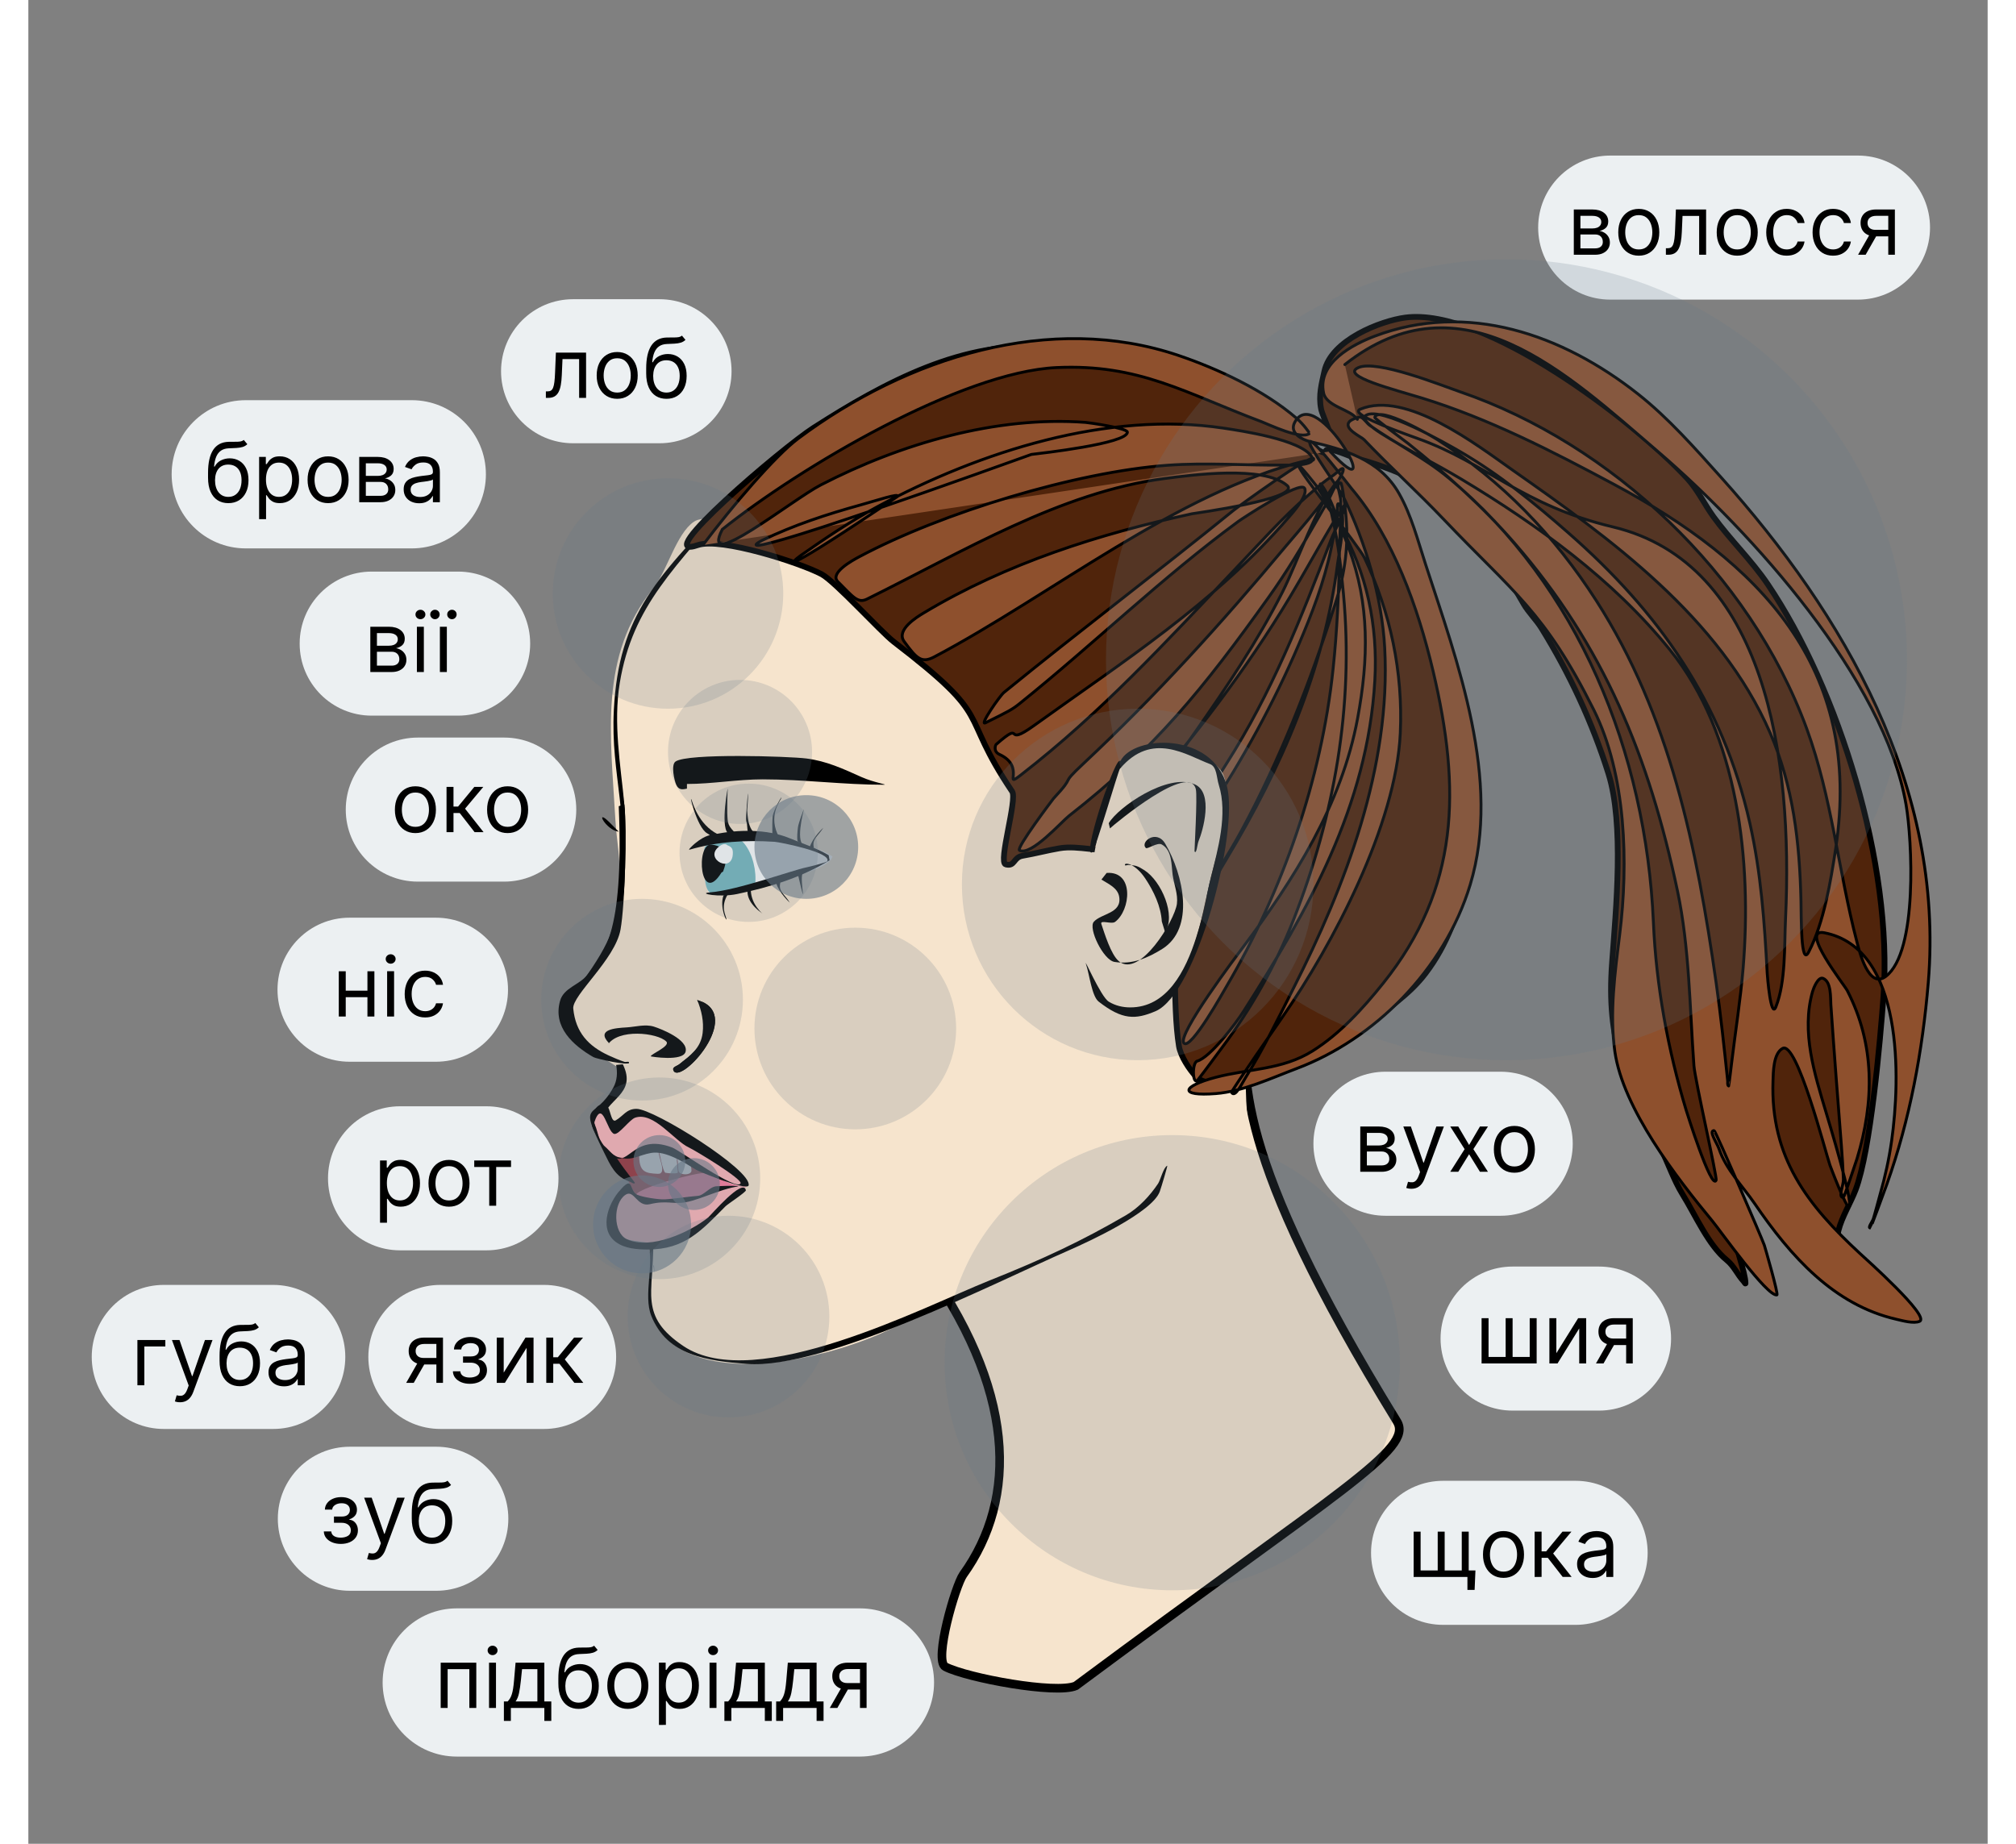 <?xml version="1.0" encoding="UTF-8" standalone="no"?>
<svg
   width="340"
   height="311"
   viewBox="0 0 340 320"
   fill="none"
   version="1.1"
   id="nägusvg"
   sodipodi:docname="nagu-uk-B.svg"
   inkscape:version="1.2.1 (9c6d41e4, 2022-07-14)"
   xmlns:inkscape="http://www.inkscape.org/namespaces/inkscape"
   xmlns:sodipodi="http://sodipodi.sourceforge.net/DTD/sodipodi-0.dtd"
   xmlns="http://www.w3.org/2000/svg"
   xmlns:svg="http://www.w3.org/2000/svg">
  <rect x="0" y="0" width="340" height="320" fill="#808080" stroke="none"/>
  <defs
     id="defs139" />
  <sodipodi:namedview
     id="namedview137"
     pagecolor="#505050"
     bordercolor="#eeeeee"
     borderopacity="1"
     inkscape:pageshadow="0"
     inkscape:pageopacity="0"
     inkscape:pagecheckerboard="0"
     showgrid="false"
     inkscape:zoom="2.44375"
     inkscape:cx="82.455243"
     inkscape:cy="86.956522"
     inkscape:window-width="2560"
     inkscape:window-height="1387"
     inkscape:window-x="1440"
     inkscape:window-y="25"
     inkscape:window-maximized="0"
     inkscape:current-layer="Nägu-DATA LABELS"
     inkscape:showpageshadow="2"
     inkscape:deskcolor="#505050" />
  <g
     id="Pea_A1-A2">
    <g
       id="Pea">
      <g
         id="Nägu-DATA LABELS">
        <g
           id="data-label=язик">
          <path
             d="M 59,235.5 C 59,228.596 64.596,223 71.5,223 h 18 c 6.904,0 12.5,5.596 12.5,12.5 v 0 c 0,6.904 -5.596,12.5 -12.5,12.5 h -18 C 64.596,248 59,242.404 59,235.5 Z"
             fill="#ecf0f2"
             id="path3" />
          <g
             aria-label="язик"
             id="text1907"
             fill="#000000">
            <path
               id="path3064"
               d="m 89.877,239.998 v -7.857 h 1.207 v 3.417 h 0.798 l 2.824,-3.417 h 1.555 l -3.172,3.785 3.213,4.072 h -1.555 l -2.578,-3.315 h -1.084 v 3.315 z m -7.387,-1.78 3.785,-6.077 h 1.391 v 7.857 h -1.207 v -6.077 l -3.765,6.077 h -1.412 v -7.857 h 1.207 z m -8.819,-0.225 h 1.289 q 0.041,0.532 0.481,0.808 0.445,0.276 1.156,0.276 0.726,0 1.243,-0.297 0.517,-0.302 0.517,-0.972 0,-0.394 -0.194,-0.685 -0.194,-0.297 -0.547,-0.46 -0.353,-0.164 -0.834,-0.164 h -1.35 v -1.084 h 1.35 q 0.721,0 1.064,-0.327 0.348,-0.327 0.348,-0.818 0,-0.527 -0.373,-0.844 -0.373,-0.322 -1.059,-0.322 -0.691,0 -1.151,0.312 -0.46,0.307 -0.486,0.793 h -1.269 q 0.02,-0.634 0.389,-1.12 0.368,-0.491 1.003,-0.767 0.634,-0.281 1.453,-0.281 0.829,0 1.437,0.292 0.614,0.286 0.946,0.783 0.338,0.491 0.338,1.115 0,0.665 -0.373,1.074 -0.373,0.409 -0.936,0.583 v 0.082 q 0.445,0.031 0.772,0.286 0.333,0.251 0.517,0.66 0.184,0.404 0.184,0.895 0,0.716 -0.384,1.248 -0.384,0.527 -1.054,0.818 -0.67,0.286 -1.53,0.286 -0.834,0 -1.494,-0.271 -0.66,-0.276 -1.049,-0.762 -0.384,-0.491 -0.404,-1.136 z m -2.865,2.005 v -6.752 h -2.087 q -0.706,0 -1.11,0.327 -0.404,0.327 -0.404,0.9 0,0.563 0.363,0.885 0.368,0.322 1.008,0.322 h 2.537 v 1.125 h -2.537 q -0.798,0 -1.376,-0.281 -0.578,-0.281 -0.89,-0.803 -0.312,-0.527 -0.312,-1.248 0,-0.726 0.327,-1.248 0.327,-0.522 0.936,-0.803 0.614,-0.281 1.458,-0.281 h 3.233 v 7.857 z m -5.238,0 2.23,-3.908 h 1.31 l -2.23,3.908 z" />
          </g>
        </g>
        <g
           id="data-label=зуб">
          <path
             d="m 43.292,263.585 c 0,-6.904 5.596,-12.5 12.5,-12.5 h 15 c 6.904,0 12.5,5.596 12.5,12.5 v 0 c 0,6.904 -5.596,12.5 -12.5,12.5 H 55.792 c -6.904,0 -12.5,-5.596 -12.5,-12.5 z"
             fill="#ecf0f2"
             id="path2178" />
          <g
             aria-label="зуб"
             id="text1923"
             fill="#000000">
            <path
               id="path3071"
               d="m 72.737,256.983 0.614,0.737 q -0.358,0.348 -0.829,0.486 -0.471,0.138 -1.064,0.169 -0.593,0.031 -1.32,0.061 -0.818,0.031 -1.356,0.399 -0.537,0.368 -0.829,1.064 -0.292,0.696 -0.373,1.709 h 0.102 q 0.399,-0.737 1.105,-1.084 0.706,-0.348 1.514,-0.348 0.921,0 1.657,0.43 0.737,0.43 1.166,1.274 0.43,0.844 0.43,2.082 0,1.233 -0.44,2.128 -0.435,0.895 -1.223,1.381 -0.783,0.481 -1.836,0.481 -1.054,0 -1.847,-0.496 -0.793,-0.501 -1.233,-1.483 -0.44,-0.987 -0.44,-2.44 v -0.839 q 0,-2.624 0.89,-3.98 0.895,-1.356 2.691,-1.402 0.634,-0.021 1.131,-0.01 0.496,0.01 0.865,-0.046 0.368,-0.056 0.624,-0.271 z m -2.68,9.883 q 0.711,0 1.223,-0.358 0.517,-0.358 0.793,-1.008 0.276,-0.655 0.276,-1.54 0,-0.859 -0.281,-1.463 -0.276,-0.604 -0.793,-0.921 -0.517,-0.317 -1.238,-0.317 -0.527,0 -0.946,0.179 -0.419,0.179 -0.716,0.527 -0.297,0.348 -0.46,0.849 -0.159,0.501 -0.169,1.146 0,1.32 0.619,2.113 0.619,0.793 1.693,0.793 z m -10.395,3.867 q -0.307,0 -0.547,-0.051 -0.24,-0.046 -0.333,-0.092 l 0.307,-1.064 q 0.44,0.113 0.778,0.082 0.338,-0.031 0.599,-0.302 0.266,-0.266 0.486,-0.865 l 0.225,-0.614 -2.906,-7.898 h 1.31 l 2.169,6.261 h 0.082 l 2.169,-6.261 h 1.31 l -3.335,9.003 q -0.225,0.609 -0.558,1.008 -0.333,0.404 -0.772,0.599 -0.435,0.194 -0.982,0.194 z m -8.389,-4.952 h 1.289 q 0.041,0.532 0.481,0.808 0.445,0.276 1.156,0.276 0.726,0 1.243,-0.297 0.517,-0.302 0.517,-0.972 0,-0.394 -0.194,-0.685 -0.194,-0.297 -0.547,-0.46 -0.353,-0.164 -0.834,-0.164 h -1.35 v -1.084 h 1.35 q 0.721,0 1.064,-0.327 0.348,-0.327 0.348,-0.818 0,-0.527 -0.373,-0.844 -0.373,-0.322 -1.059,-0.322 -0.691,0 -1.151,0.312 -0.46,0.307 -0.486,0.793 h -1.269 q 0.02,-0.634 0.389,-1.12 0.368,-0.491 1.003,-0.767 0.634,-0.281 1.453,-0.281 0.829,0 1.437,0.292 0.614,0.286 0.946,0.783 0.338,0.491 0.338,1.115 0,0.665 -0.373,1.074 -0.373,0.409 -0.936,0.583 v 0.082 q 0.445,0.031 0.772,0.286 0.333,0.251 0.517,0.66 0.184,0.404 0.184,0.895 0,0.716 -0.384,1.248 -0.384,0.527 -1.054,0.818 -0.67,0.286 -1.53,0.286 -0.834,0 -1.494,-0.271 -0.66,-0.276 -1.049,-0.762 -0.384,-0.491 -0.404,-1.136 z" />
          </g>
        </g>
        <g
           id="data-label=губа">
          <path
             d="M 11,235.5 C 11,228.596 16.596,223 23.5,223 h 19 c 6.904,0 12.5,5.596 12.5,12.5 v 0 c 0,6.904 -5.596,12.5 -12.5,12.5 h -19 C 16.596,248 11,242.404 11,235.5 Z"
             fill="#ecf0f2"
             id="path11" />
          <g
             aria-label="губа"
             id="text1919"
             fill="#000000">
            <path
               id="path3080"
               d="m 44.356,240.603 q -0.747,0 -1.356,-0.281 -0.609,-0.286 -0.967,-0.824 -0.358,-0.542 -0.358,-1.31 0,-0.675 0.266,-1.095 0.266,-0.425 0.711,-0.665 0.445,-0.24 0.982,-0.358 0.542,-0.123 1.09,-0.194 0.716,-0.092 1.161,-0.138 0.45,-0.051 0.655,-0.169 0.21,-0.118 0.21,-0.409 v -0.041 q 0,-0.757 -0.414,-1.177 -0.409,-0.419 -1.243,-0.419 -0.865,0 -1.356,0.379 -0.491,0.379 -0.691,0.808 l -1.146,-0.409 q 0.307,-0.716 0.818,-1.115 0.517,-0.404 1.125,-0.563 0.614,-0.164 1.207,-0.164 0.379,0 0.87,0.092 0.496,0.087 0.957,0.363 0.466,0.276 0.772,0.834 0.307,0.558 0.307,1.494 v 5.177 h -1.207 v -1.064 h -0.061 q -0.123,0.256 -0.409,0.547 -0.286,0.292 -0.762,0.496 -0.476,0.205 -1.161,0.205 z m 0.184,-1.084 q 0.716,0 1.207,-0.281 0.496,-0.281 0.747,-0.726 0.256,-0.445 0.256,-0.936 v -1.105 q -0.077,0.092 -0.338,0.169 -0.256,0.072 -0.593,0.128 -0.333,0.051 -0.65,0.092 -0.312,0.036 -0.506,0.061 -0.471,0.061 -0.88,0.2 -0.404,0.133 -0.655,0.404 -0.246,0.266 -0.246,0.726 0,0.629 0.466,0.951 0.471,0.317 1.192,0.317 z m -5.156,-9.904 0.614,0.737 q -0.358,0.348 -0.829,0.486 -0.471,0.138 -1.064,0.169 -0.593,0.031 -1.32,0.061 -0.818,0.031 -1.356,0.399 -0.537,0.368 -0.829,1.064 -0.292,0.696 -0.373,1.709 h 0.102 q 0.399,-0.737 1.105,-1.084 0.706,-0.348 1.514,-0.348 0.921,0 1.657,0.43 0.737,0.43 1.166,1.274 0.43,0.844 0.43,2.082 0,1.233 -0.44,2.128 -0.435,0.895 -1.223,1.381 -0.783,0.481 -1.836,0.481 -1.054,0 -1.847,-0.496 -0.793,-0.501 -1.233,-1.483 -0.44,-0.987 -0.44,-2.44 v -0.839 q 0,-2.624 0.89,-3.98 0.895,-1.356 2.691,-1.402 0.634,-0.021 1.131,-0.01 0.496,0.01 0.865,-0.046 0.368,-0.056 0.624,-0.271 z m -2.68,9.883 q 0.711,0 1.223,-0.358 0.517,-0.358 0.793,-1.008 0.276,-0.655 0.276,-1.54 0,-0.859 -0.281,-1.463 -0.276,-0.604 -0.793,-0.921 -0.517,-0.317 -1.238,-0.317 -0.527,0 -0.946,0.179 -0.419,0.179 -0.716,0.527 -0.297,0.348 -0.46,0.849 -0.159,0.501 -0.169,1.146 0,1.32 0.619,2.113 0.619,0.793 1.693,0.793 z m -10.395,3.867 q -0.307,0 -0.547,-0.051 -0.24,-0.046 -0.333,-0.092 l 0.307,-1.064 q 0.44,0.113 0.778,0.082 0.338,-0.031 0.599,-0.302 0.266,-0.266 0.486,-0.865 l 0.225,-0.614 -2.906,-7.898 h 1.31 l 2.169,6.261 h 0.082 l 2.169,-6.261 h 1.31 l -3.335,9.003 q -0.225,0.609 -0.558,1.008 -0.333,0.404 -0.772,0.599 -0.435,0.194 -0.982,0.194 z m -2.537,-10.804 v 1.125 h -3.642 v 6.732 h -1.207 v -7.857 z" />
          </g>
        </g>
        <g
           id="data-label=підборіддя">
          <path
             d="m 61.479,291.998 c 0,-7.104 5.758,-12.862 12.862,-12.862 h 69.968 c 7.104,0 12.862,5.758 12.862,12.862 v 0 c 0,7.104 -5.758,12.862 -12.862,12.862 H 74.34 c -7.104,0 -12.862,-5.758 -12.862,-12.862 z"
             fill="#ecf0f2"
             id="path153"
             style="display:inline;stroke-width:1.029" />
          <g
             aria-label="підборіддя"
             id="text1915"
             fill="#000000">
            <path
               id="path3101"
               d="m 144.315,296.419 v -6.752 h -2.087 q -0.706,0 -1.11,0.327 -0.404,0.327 -0.404,0.9 0,0.563 0.363,0.885 0.368,0.322 1.008,0.322 h 2.537 v 1.125 h -2.537 q -0.798,0 -1.376,-0.281 -0.578,-0.281 -0.89,-0.803 -0.312,-0.527 -0.312,-1.248 0,-0.726 0.327,-1.248 0.327,-0.522 0.936,-0.803 0.614,-0.281 1.458,-0.281 h 3.233 v 7.857 z m -5.238,0 2.23,-3.908 h 1.31 l -2.23,3.908 z m -9.31,2.251 v -3.376 h 0.655 q 0.24,-0.251 0.414,-0.542 0.174,-0.292 0.302,-0.691 0.133,-0.404 0.225,-0.982 0.092,-0.583 0.164,-1.407 l 0.266,-3.11 h 4.993 v 6.732 h 1.207 v 3.376 h -1.207 v -2.251 h -5.811 v 2.251 z m 2.026,-3.376 h 3.785 v -5.607 h -2.66 l -0.205,1.985 q -0.128,1.233 -0.317,2.154 -0.189,0.921 -0.604,1.468 z m -11.008,3.376 v -3.376 h 0.655 q 0.24,-0.251 0.414,-0.542 0.174,-0.292 0.302,-0.691 0.133,-0.404 0.225,-0.982 0.092,-0.583 0.164,-1.407 l 0.266,-3.11 h 4.993 v 6.732 h 1.207 v 3.376 h -1.207 v -2.251 h -5.811 v 2.251 z m 2.026,-3.376 h 3.785 v -5.607 h -2.66 l -0.205,1.985 q -0.128,1.233 -0.317,2.154 -0.189,0.921 -0.604,1.468 z m -4.604,1.125 v -7.857 h 1.207 v 7.857 z m 0.614,-9.167 q -0.353,0 -0.609,-0.24 -0.251,-0.24 -0.251,-0.578 0,-0.338 0.251,-0.578 0.256,-0.24 0.609,-0.24 0.353,0 0.604,0.24 0.256,0.24 0.256,0.578 0,0.338 -0.256,0.578 -0.251,0.24 -0.604,0.24 z m -9.392,12.113 v -10.804 h 1.166 v 1.248 h 0.143 q 0.133,-0.205 0.368,-0.522 0.24,-0.322 0.685,-0.573 0.45,-0.256 1.217,-0.256 0.992,0 1.749,0.496 0.757,0.496 1.182,1.407 0.425,0.911 0.425,2.148 0,1.248 -0.425,2.164 -0.425,0.911 -1.177,1.412 -0.752,0.496 -1.734,0.496 -0.757,0 -1.212,-0.251 -0.455,-0.256 -0.701,-0.578 -0.246,-0.327 -0.379,-0.542 h -0.102 v 4.154 z m 1.187,-6.875 q 0,0.89 0.261,1.57 0.261,0.675 0.762,1.059 0.501,0.379 1.228,0.379 0.757,0 1.264,-0.399 0.512,-0.404 0.767,-1.084 0.261,-0.685 0.261,-1.524 0,-0.829 -0.256,-1.494 -0.251,-0.67 -0.762,-1.059 -0.506,-0.394 -1.274,-0.394 -0.737,0 -1.238,0.373 -0.501,0.368 -0.757,1.033 -0.256,0.66 -0.256,1.54 z m -6.589,4.092 q -1.064,0 -1.867,-0.506 -0.798,-0.506 -1.248,-1.417 -0.445,-0.911 -0.445,-2.128 0,-1.228 0.445,-2.143 0.45,-0.916 1.248,-1.422 0.803,-0.506 1.867,-0.506 1.064,0 1.862,0.506 0.803,0.506 1.248,1.422 0.45,0.916 0.45,2.143 0,1.217 -0.45,2.128 -0.445,0.911 -1.248,1.417 -0.798,0.506 -1.862,0.506 z m 0,-1.084 q 0.808,0 1.33,-0.414 0.522,-0.414 0.772,-1.09 0.251,-0.675 0.251,-1.463 0,-0.788 -0.251,-1.468 -0.251,-0.68 -0.772,-1.1 -0.522,-0.419 -1.33,-0.419 -0.808,0 -1.33,0.419 -0.522,0.419 -0.772,1.1 -0.251,0.68 -0.251,1.468 0,0.788 0.251,1.463 0.251,0.675 0.772,1.09 0.522,0.414 1.33,0.414 z m -5.852,-9.883 0.614,0.737 q -0.358,0.348 -0.829,0.486 -0.471,0.138 -1.064,0.169 -0.593,0.031 -1.32,0.061 -0.818,0.031 -1.356,0.399 -0.537,0.368 -0.829,1.064 -0.292,0.696 -0.373,1.709 h 0.102 q 0.399,-0.737 1.105,-1.084 0.706,-0.348 1.514,-0.348 0.921,0 1.657,0.43 0.737,0.43 1.166,1.274 0.43,0.844 0.43,2.082 0,1.233 -0.44,2.128 -0.435,0.895 -1.223,1.381 -0.783,0.481 -1.836,0.481 -1.054,0 -1.847,-0.496 -0.793,-0.501 -1.233,-1.483 -0.44,-0.987 -0.44,-2.44 v -0.839 q 0,-2.624 0.89,-3.98 0.895,-1.356 2.691,-1.402 0.634,-0.021 1.131,-0.01 0.496,0.01 0.865,-0.046 0.368,-0.056 0.624,-0.271 z m -2.68,9.883 q 0.711,0 1.223,-0.358 0.517,-0.358 0.793,-1.008 0.276,-0.655 0.276,-1.54 0,-0.859 -0.281,-1.463 -0.276,-0.604 -0.793,-0.921 -0.517,-0.317 -1.238,-0.317 -0.527,0 -0.946,0.179 -0.419,0.179 -0.716,0.527 -0.297,0.348 -0.46,0.849 -0.159,0.501 -0.169,1.146 0,1.32 0.619,2.113 0.619,0.793 1.693,0.793 z m -12.973,3.172 v -3.376 h 0.655 q 0.24,-0.251 0.414,-0.542 0.174,-0.292 0.302,-0.691 0.133,-0.404 0.225,-0.982 0.092,-0.583 0.164,-1.407 l 0.266,-3.11 h 4.993 v 6.732 h 1.207 v 3.376 h -1.207 v -2.251 h -5.811 v 2.251 z m 2.026,-3.376 h 3.785 v -5.607 h -2.66 l -0.205,1.985 q -0.128,1.233 -0.317,2.154 -0.189,0.921 -0.604,1.468 z m -4.604,1.125 v -7.857 H 81.15 v 7.857 z m 0.614,-9.167 q -0.353,0 -0.609,-0.24 -0.251,-0.24 -0.251,-0.578 0,-0.338 0.251,-0.578 0.256,-0.24 0.609,-0.24 0.353,0 0.604,0.24 0.256,0.24 0.256,0.578 0,0.338 -0.256,0.578 -0.251,0.24 -0.604,0.24 z m -9.003,9.167 v -7.857 h 6.179 v 7.857 H 76.525 v -6.732 h -3.765 v 6.732 z" />
          </g>
        </g>
        <g
           id="data-label=вії">
          <path
             d="m 47.081,111.702 c 0,-6.904 5.596,-12.5 12.5,-12.5 h 15 c 6.904,0 12.5,5.596 12.5,12.5 v 0 c 0,6.904 -5.596,12.5 -12.5,12.5 H 59.581 c -6.904,0 -12.5,-5.596 -12.5,-12.5 z"
             fill="#ecf0f2"
             id="path2176" />
          <g
             aria-label="вії"
             id="text1927"
             fill="#000000">
            <path
               id="path3108"
               d="m 71.415,116.631 v -7.857 h 1.207 v 7.857 z m -0.859,-9.167 q -0.322,0 -0.568,-0.246 -0.251,-0.251 -0.251,-0.573 0,-0.353 0.251,-0.583 0.246,-0.235 0.568,-0.235 0.353,0 0.583,0.235 0.235,0.23 0.235,0.583 0,0.322 -0.235,0.573 -0.23,0.246 -0.583,0.246 z m 2.946,0 q -0.322,0 -0.573,-0.246 -0.246,-0.251 -0.246,-0.573 0,-0.353 0.246,-0.583 0.251,-0.235 0.573,-0.235 0.353,0 0.583,0.235 0.235,0.23 0.235,0.583 0,0.322 -0.235,0.573 -0.23,0.246 -0.583,0.246 z m -6.077,9.167 v -7.857 h 1.207 v 7.857 z m 0.614,-9.167 q -0.353,0 -0.609,-0.24 -0.251,-0.24 -0.251,-0.578 0,-0.338 0.251,-0.578 0.256,-0.24 0.609,-0.24 0.353,0 0.604,0.24 0.256,0.24 0.256,0.578 0,0.338 -0.256,0.578 -0.251,0.24 -0.604,0.24 z m -8.696,9.167 v -7.857 h 3.213 q 1.269,0 2.015,0.573 0.747,0.573 0.747,1.514 0,0.716 -0.425,1.11 -0.425,0.389 -1.09,0.527 0.435,0.061 0.844,0.307 0.414,0.246 0.685,0.675 0.271,0.425 0.271,1.044 0,0.604 -0.307,1.079 -0.307,0.476 -0.88,0.752 -0.573,0.276 -1.371,0.276 z m 1.146,-1.105 h 2.558 q 0.624,0 0.977,-0.297 0.353,-0.297 0.353,-0.808 0,-0.609 -0.353,-0.957 -0.353,-0.353 -0.977,-0.353 h -2.558 z m 0,-3.458 h 2.067 q 0.486,0 0.834,-0.133 0.348,-0.138 0.532,-0.389 0.189,-0.256 0.189,-0.604 0,-0.496 -0.414,-0.778 -0.414,-0.286 -1.141,-0.286 h -2.067 z" />
          </g>
        </g>
        <g
           id="data-label=брова">
          <path
             d="m 24.866,82.315 c 0,-7.104 5.758,-12.862 12.862,-12.862 h 28.81 c 7.104,0 12.862,5.758 12.862,12.862 v 0 c 0,7.104 -5.758,12.862 -12.862,12.862 h -28.81 c -7.104,0 -12.862,-5.758 -12.862,-12.862 z"
             fill="#ecf0f2"
             id="path1060"
             style="display:inline;stroke-width:1.029" />
          <g
             aria-label="брова"
             id="text1931"
             fill="#000000">
            <path
               id="path3119"
               d="m 67.812,87.341 q -0.747,0 -1.356,-0.281 -0.609,-0.286 -0.967,-0.824 -0.358,-0.542 -0.358,-1.31 0,-0.675 0.266,-1.095 0.266,-0.425 0.711,-0.665 0.445,-0.24 0.982,-0.358 0.542,-0.123 1.09,-0.194 0.716,-0.092 1.161,-0.138 0.45,-0.051 0.655,-0.169 0.21,-0.118 0.21,-0.409 v -0.041 q 0,-0.757 -0.414,-1.177 -0.409,-0.419 -1.243,-0.419 -0.865,0 -1.356,0.379 -0.491,0.379 -0.691,0.808 l -1.146,-0.409 q 0.307,-0.716 0.818,-1.115 0.517,-0.404 1.125,-0.563 0.614,-0.164 1.207,-0.164 0.379,0 0.87,0.092 0.496,0.087 0.957,0.363 0.466,0.276 0.772,0.834 0.307,0.558 0.307,1.494 v 5.177 h -1.207 v -1.064 h -0.061 q -0.123,0.256 -0.409,0.547 -0.286,0.292 -0.762,0.496 -0.476,0.205 -1.161,0.205 z m 0.184,-1.084 q 0.716,0 1.207,-0.281 0.496,-0.281 0.747,-0.726 0.256,-0.445 0.256,-0.936 v -1.105 q -0.077,0.092 -0.338,0.169 -0.256,0.072 -0.593,0.128 -0.333,0.051 -0.65,0.092 -0.312,0.036 -0.506,0.061 -0.471,0.061 -0.88,0.2 -0.404,0.133 -0.655,0.404 -0.246,0.266 -0.246,0.726 0,0.629 0.466,0.951 0.471,0.317 1.192,0.317 z m -10.579,0.9 v -7.857 h 3.213 q 1.269,0 2.015,0.573 0.747,0.573 0.747,1.514 0,0.716 -0.425,1.11 -0.425,0.389 -1.09,0.527 0.435,0.061 0.844,0.307 0.414,0.246 0.685,0.675 0.271,0.425 0.271,1.044 0,0.604 -0.307,1.079 -0.307,0.476 -0.88,0.752 -0.573,0.276 -1.371,0.276 z m 1.146,-1.105 h 2.558 q 0.624,0 0.977,-0.297 0.353,-0.297 0.353,-0.808 0,-0.609 -0.353,-0.957 -0.353,-0.353 -0.977,-0.353 h -2.558 z m 0,-3.458 h 2.067 q 0.486,0 0.834,-0.133 0.348,-0.138 0.532,-0.389 0.189,-0.256 0.189,-0.604 0,-0.496 -0.414,-0.778 -0.414,-0.286 -1.141,-0.286 h -2.067 z m -6.548,4.727 q -1.064,0 -1.867,-0.506 -0.798,-0.506 -1.248,-1.417 -0.445,-0.911 -0.445,-2.128 0,-1.228 0.445,-2.143 0.45,-0.916 1.248,-1.422 0.803,-0.506 1.867,-0.506 1.064,0 1.862,0.506 0.803,0.506 1.248,1.422 0.45,0.916 0.45,2.143 0,1.217 -0.45,2.128 -0.445,0.911 -1.248,1.417 -0.798,0.506 -1.862,0.506 z m 0,-1.084 q 0.808,0 1.33,-0.414 0.522,-0.414 0.772,-1.09 0.251,-0.675 0.251,-1.463 0,-0.788 -0.251,-1.468 -0.251,-0.68 -0.772,-1.1 -0.522,-0.419 -1.33,-0.419 -0.808,0 -1.33,0.419 -0.522,0.419 -0.772,1.1 -0.251,0.68 -0.251,1.468 0,0.788 0.251,1.463 0.251,0.675 0.772,1.09 0.522,0.414 1.33,0.414 z M 40.045,90.104 V 79.3 h 1.166 v 1.248 h 0.143 q 0.133,-0.205 0.368,-0.522 0.24,-0.322 0.685,-0.573 0.45,-0.256 1.217,-0.256 0.992,0 1.749,0.496 0.757,0.496 1.182,1.407 0.425,0.911 0.425,2.148 0,1.248 -0.425,2.164 -0.425,0.911 -1.177,1.412 -0.752,0.496 -1.734,0.496 -0.757,0 -1.212,-0.251 -0.455,-0.256 -0.701,-0.578 -0.246,-0.327 -0.379,-0.542 h -0.102 v 4.154 z m 1.187,-6.875 q 0,0.89 0.261,1.57 0.261,0.675 0.762,1.059 0.501,0.379 1.228,0.379 0.757,0 1.264,-0.399 0.512,-0.404 0.767,-1.084 0.261,-0.685 0.261,-1.524 0,-0.829 -0.256,-1.494 -0.251,-0.67 -0.762,-1.059 -0.506,-0.394 -1.274,-0.394 -0.737,0 -1.238,0.373 -0.501,0.368 -0.757,1.033 -0.256,0.66 -0.256,1.54 z m -3.847,-6.875 0.614,0.737 q -0.358,0.348 -0.829,0.486 -0.471,0.138 -1.064,0.169 -0.593,0.031 -1.32,0.061 -0.818,0.031 -1.356,0.399 -0.537,0.368 -0.829,1.064 -0.292,0.696 -0.373,1.709 h 0.102 q 0.399,-0.737 1.105,-1.084 0.706,-0.348 1.514,-0.348 0.921,0 1.657,0.43 0.737,0.43 1.166,1.274 0.43,0.844 0.43,2.082 0,1.233 -0.44,2.128 -0.435,0.895 -1.223,1.381 -0.783,0.481 -1.836,0.481 -1.054,0 -1.847,-0.496 -0.793,-0.501 -1.233,-1.483 -0.44,-0.987 -0.44,-2.44 V 82.062 q 0,-2.624 0.89,-3.98 0.895,-1.356 2.691,-1.402 0.634,-0.02 1.131,-0.01 0.496,0.01 0.865,-0.046 0.368,-0.056 0.624,-0.271 z M 34.705,86.236 q 0.711,0 1.223,-0.358 0.517,-0.358 0.793,-1.008 0.276,-0.655 0.276,-1.54 0,-0.859 -0.281,-1.463 -0.276,-0.604 -0.793,-0.921 -0.517,-0.317 -1.238,-0.317 -0.527,0 -0.946,0.179 -0.419,0.179 -0.716,0.527 -0.297,0.348 -0.46,0.849 -0.159,0.501 -0.169,1.146 0,1.32 0.619,2.113 0.619,0.793 1.693,0.793 z" />
          </g>
        </g>
        <g
           id="data-label=щока">
          <path
             d="m 233,269.5 c 0,-6.904 5.596,-12.5 12.5,-12.5 h 23 c 6.904,0 12.5,5.596 12.5,12.5 v 0 c 0,6.904 -5.596,12.5 -12.5,12.5 h -23 c -6.904,0 -12.5,-5.596 -12.5,-12.5 z"
             fill="#ecf0f2"
             id="path27" />
          <g
             aria-label="щока"
             id="text1887"
             fill="#000000">
            <path
               id="path3128"
               d="m 271.434,273.866 q -0.747,0 -1.356,-0.281 -0.609,-0.286 -0.967,-0.824 -0.358,-0.542 -0.358,-1.31 0,-0.675 0.266,-1.095 0.266,-0.425 0.711,-0.665 0.445,-0.24 0.982,-0.358 0.542,-0.123 1.09,-0.194 0.716,-0.092 1.161,-0.138 0.45,-0.051 0.655,-0.169 0.21,-0.118 0.21,-0.409 v -0.041 q 0,-0.757 -0.414,-1.177 -0.409,-0.419 -1.243,-0.419 -0.865,0 -1.356,0.379 -0.491,0.379 -0.691,0.808 l -1.146,-0.409 q 0.307,-0.716 0.818,-1.115 0.517,-0.404 1.125,-0.563 0.614,-0.164 1.207,-0.164 0.379,0 0.87,0.092 0.496,0.087 0.957,0.363 0.466,0.276 0.772,0.834 0.307,0.558 0.307,1.494 v 5.177 h -1.207 v -1.064 h -0.061 q -0.123,0.256 -0.409,0.547 -0.286,0.292 -0.762,0.496 -0.476,0.205 -1.161,0.205 z m 0.184,-1.084 q 0.716,0 1.207,-0.281 0.496,-0.281 0.747,-0.726 0.256,-0.445 0.256,-0.936 v -1.105 q -0.077,0.092 -0.338,0.169 -0.256,0.072 -0.593,0.128 -0.333,0.051 -0.65,0.092 -0.312,0.036 -0.506,0.061 -0.471,0.061 -0.88,0.2 -0.404,0.133 -0.655,0.404 -0.246,0.266 -0.246,0.726 0,0.629 0.466,0.951 0.471,0.317 1.192,0.317 z m -10.231,0.9 v -7.857 h 1.207 v 3.417 h 0.798 l 2.824,-3.417 h 1.555 l -3.172,3.785 3.212,4.072 h -1.555 l -2.578,-3.315 h -1.084 v 3.315 z m -5.402,0.164 q -1.064,0 -1.867,-0.506 -0.798,-0.506 -1.248,-1.417 -0.445,-0.911 -0.445,-2.128 0,-1.228 0.445,-2.143 0.45,-0.916 1.248,-1.422 0.803,-0.506 1.867,-0.506 1.064,0 1.862,0.506 0.803,0.506 1.248,1.422 0.45,0.916 0.45,2.143 0,1.217 -0.45,2.128 -0.445,0.911 -1.248,1.417 -0.798,0.506 -1.862,0.506 z m 0,-1.084 q 0.808,0 1.33,-0.414 0.522,-0.414 0.772,-1.09 0.251,-0.675 0.251,-1.463 0,-0.788 -0.251,-1.468 -0.251,-0.68 -0.772,-1.1 -0.522,-0.419 -1.33,-0.419 -0.808,0 -1.33,0.419 -0.522,0.419 -0.772,1.1 -0.251,0.68 -0.251,1.468 0,0.788 0.251,1.463 0.251,0.675 0.772,1.09 0.522,0.414 1.33,0.414 z m -4.87,-0.205 -0.143,3.376 h -1.248 v -2.251 h -1.023 v -1.125 z m -10.722,-6.732 h 1.207 v 6.732 h 2.967 v -6.732 h 1.207 v 6.732 h 2.967 v -6.732 h 1.207 v 7.857 h -9.556 z" />
          </g>
        </g>
        <g
           id="data-label=волосся">
          <path
             d="M 262,39.5 C 262,32.596 267.596,27 274.5,27 h 43 c 6.904,0 12.5,5.596 12.5,12.5 v 0 c 0,6.904 -5.596,12.5 -12.5,12.5 h -43 C 267.596,52 262,46.404 262,39.5 Z"
             fill="#ecf0f2"
             id="path31" />
          <g
             aria-label="волосся"
             id="text1891"
             fill="#000000">
            <path
               id="path3143"
               d="m 322.755,44.21 v -6.752 h -2.087 q -0.706,0 -1.11,0.327 -0.404,0.327 -0.404,0.9 0,0.563 0.363,0.885 0.368,0.322 1.008,0.322 h 2.537 v 1.125 h -2.537 q -0.798,0 -1.376,-0.281 -0.578,-0.281 -0.89,-0.803 -0.312,-0.527 -0.312,-1.248 0,-0.726 0.327,-1.248 0.327,-0.522 0.936,-0.803 0.614,-0.281 1.458,-0.281 h 3.233 v 7.857 z m -5.238,0 2.23,-3.908 h 1.31 l -2.23,3.908 z m -4.338,0.164 q -1.105,0 -1.903,-0.522 -0.798,-0.522 -1.228,-1.437 -0.43,-0.916 -0.43,-2.092 0,-1.197 0.44,-2.113 0.445,-0.921 1.238,-1.437 0.798,-0.522 1.862,-0.522 0.829,0 1.494,0.307 0.665,0.307 1.09,0.859 0.425,0.552 0.527,1.289 h -1.207 q -0.138,-0.537 -0.614,-0.951 -0.471,-0.419 -1.269,-0.419 -0.706,0 -1.238,0.368 -0.527,0.363 -0.824,1.028 -0.292,0.66 -0.292,1.55 0,0.911 0.286,1.586 0.292,0.675 0.818,1.049 0.532,0.373 1.248,0.373 0.471,0 0.854,-0.164 0.384,-0.164 0.65,-0.471 0.266,-0.307 0.379,-0.737 h 1.207 q -0.102,0.696 -0.506,1.253 -0.399,0.552 -1.059,0.88 -0.655,0.322 -1.524,0.322 z m -8.041,0 q -1.105,0 -1.903,-0.522 -0.798,-0.522 -1.228,-1.437 -0.43,-0.916 -0.43,-2.092 0,-1.197 0.44,-2.113 0.445,-0.921 1.238,-1.437 0.798,-0.522 1.862,-0.522 0.829,0 1.494,0.307 0.665,0.307 1.09,0.859 0.425,0.552 0.527,1.289 h -1.207 q -0.138,-0.537 -0.614,-0.951 -0.471,-0.419 -1.269,-0.419 -0.706,0 -1.238,0.368 -0.527,0.363 -0.824,1.028 -0.292,0.66 -0.292,1.55 0,0.911 0.286,1.586 0.292,0.675 0.818,1.049 0.532,0.373 1.248,0.373 0.471,0 0.854,-0.164 0.384,-0.164 0.65,-0.471 0.266,-0.307 0.379,-0.737 h 1.207 q -0.102,0.696 -0.506,1.253 -0.399,0.552 -1.059,0.88 -0.655,0.322 -1.524,0.322 z m -8.594,0 q -1.064,0 -1.867,-0.506 -0.798,-0.506 -1.248,-1.417 -0.445,-0.911 -0.445,-2.128 0,-1.228 0.445,-2.143 0.45,-0.916 1.248,-1.422 0.803,-0.506 1.867,-0.506 1.064,0 1.862,0.506 0.803,0.506 1.248,1.422 0.45,0.916 0.45,2.143 0,1.217 -0.45,2.128 -0.445,0.911 -1.248,1.417 -0.798,0.506 -1.862,0.506 z m 0,-1.084 q 0.808,0 1.33,-0.414 0.522,-0.414 0.772,-1.09 0.251,-0.675 0.251,-1.463 0,-0.788 -0.251,-1.468 -0.251,-0.68 -0.772,-1.1 -0.522,-0.419 -1.33,-0.419 -0.808,0 -1.33,0.419 -0.522,0.419 -0.772,1.1 -0.251,0.68 -0.251,1.468 0,0.788 0.251,1.463 0.251,0.675 0.772,1.09 0.522,0.414 1.33,0.414 z m -12.379,0.921 v -1.125 h 0.286 q 0.353,0 0.588,-0.138 0.235,-0.143 0.379,-0.496 0.148,-0.358 0.225,-0.992 0.082,-0.639 0.118,-1.627 l 0.143,-3.479 h 5.238 v 7.857 h -1.207 v -6.732 h -2.885 l -0.123,2.803 q -0.041,0.967 -0.174,1.703 -0.128,0.732 -0.394,1.228 -0.261,0.496 -0.696,0.747 -0.435,0.251 -1.09,0.251 z m -4.706,0.164 q -1.064,0 -1.867,-0.506 -0.798,-0.506 -1.248,-1.417 -0.445,-0.911 -0.445,-2.128 0,-1.228 0.445,-2.143 0.45,-0.916 1.248,-1.422 0.803,-0.506 1.867,-0.506 1.064,0 1.862,0.506 0.803,0.506 1.248,1.422 0.45,0.916 0.45,2.143 0,1.217 -0.45,2.128 -0.445,0.911 -1.248,1.417 -0.798,0.506 -1.862,0.506 z m 0,-1.084 q 0.808,0 1.33,-0.414 0.522,-0.414 0.772,-1.09 0.251,-0.675 0.251,-1.463 0,-0.788 -0.251,-1.468 -0.251,-0.68 -0.772,-1.1 -0.522,-0.419 -1.33,-0.419 -0.808,0 -1.33,0.419 -0.522,0.419 -0.772,1.1 -0.251,0.68 -0.251,1.468 0,0.788 0.251,1.463 0.251,0.675 0.772,1.09 0.522,0.414 1.33,0.414 z m -11.274,0.921 v -7.857 h 3.212 q 1.269,0 2.015,0.573 0.747,0.573 0.747,1.514 0,0.716 -0.425,1.11 -0.425,0.389 -1.09,0.527 0.435,0.061 0.844,0.307 0.414,0.246 0.685,0.675 0.271,0.425 0.271,1.044 0,0.604 -0.307,1.079 -0.307,0.476 -0.88,0.752 -0.573,0.276 -1.371,0.276 z m 1.146,-1.105 h 2.558 q 0.624,0 0.977,-0.297 0.353,-0.297 0.353,-0.808 0,-0.609 -0.353,-0.957 -0.353,-0.353 -0.977,-0.353 h -2.558 z m 0,-3.458 h 2.067 q 0.486,0 0.834,-0.133 0.348,-0.138 0.532,-0.389 0.189,-0.256 0.189,-0.604 0,-0.496 -0.414,-0.778 -0.414,-0.286 -1.141,-0.286 h -2.067 z" />
          </g>
        </g>
        <g
           id="data-label=око">
          <path
             d="m 55.081,140.508 c 0,-6.904 5.596,-12.5 12.5,-12.5 h 15 c 6.904,0 12.5,5.596 12.5,12.5 v 0 c 0,6.904 -5.596,12.5 -12.5,12.5 H 67.581 c -6.904,0 -12.5,-5.596 -12.5,-12.5 z"
             fill="#ecf0f2"
             id="path2167"
             style="stroke-width:1" />
          <g
             aria-label="око"
             id="text1895"
             fill="#000000">
            <path
               id="path3150"
               d="m 83.167,144.584 q -1.064,0 -1.867,-0.506 -0.798,-0.506 -1.248,-1.417 -0.445,-0.911 -0.445,-2.128 0,-1.228 0.445,-2.143 0.45,-0.916 1.248,-1.422 0.803,-0.506 1.867,-0.506 1.064,0 1.862,0.506 0.803,0.506 1.248,1.422 0.45,0.916 0.45,2.143 0,1.217 -0.45,2.128 -0.445,0.911 -1.248,1.417 -0.798,0.506 -1.862,0.506 z m 0,-1.084 q 0.808,0 1.33,-0.414 0.522,-0.414 0.772,-1.09 0.251,-0.675 0.251,-1.463 0,-0.788 -0.251,-1.468 -0.251,-0.68 -0.772,-1.1 -0.522,-0.419 -1.33,-0.419 -0.808,0 -1.33,0.419 -0.522,0.419 -0.772,1.1 -0.251,0.68 -0.251,1.468 0,0.788 0.251,1.463 0.251,0.675 0.772,1.09 0.522,0.414 1.33,0.414 z m -10.599,0.921 v -7.857 h 1.207 v 3.417 h 0.798 l 2.824,-3.417 h 1.555 l -3.172,3.785 3.213,4.072 h -1.555 l -2.578,-3.315 H 73.775 v 3.315 z m -5.402,0.164 q -1.064,0 -1.867,-0.506 -0.798,-0.506 -1.248,-1.417 -0.445,-0.911 -0.445,-2.128 0,-1.228 0.445,-2.143 0.45,-0.916 1.248,-1.422 0.803,-0.506 1.867,-0.506 1.064,0 1.862,0.506 0.803,0.506 1.248,1.422 0.45,0.916 0.45,2.143 0,1.217 -0.45,2.128 -0.445,0.911 -1.248,1.417 -0.798,0.506 -1.862,0.506 z m 0,-1.084 q 0.808,0 1.33,-0.414 0.522,-0.414 0.772,-1.09 0.251,-0.675 0.251,-1.463 0,-0.788 -0.251,-1.468 -0.251,-0.68 -0.772,-1.1 -0.522,-0.419 -1.33,-0.419 -0.808,0 -1.33,0.419 -0.522,0.419 -0.772,1.1 -0.251,0.68 -0.251,1.468 0,0.788 0.251,1.463 0.251,0.675 0.772,1.09 0.522,0.414 1.33,0.414 z" />
          </g>
        </g>
        <g
           id="data-label=вухо">
          <path
             d="m 223,198.5 c 0,-6.904 5.596,-12.5 12.5,-12.5 h 20 c 6.904,0 12.5,5.596 12.5,12.5 v 0 c 0,6.904 -5.596,12.5 -12.5,12.5 h -20 c -6.904,0 -12.5,-5.596 -12.5,-12.5 z"
             fill="#ecf0f2"
             id="path39" />
          <g
             aria-label="вухо"
             id="text1899"
             fill="#000000">
            <path
               id="path3159"
               d="m 257.874,203.53 q -1.064,0 -1.867,-0.506 -0.798,-0.506 -1.248,-1.417 -0.445,-0.911 -0.445,-2.128 0,-1.228 0.445,-2.143 0.45,-0.916 1.248,-1.422 0.803,-0.506 1.867,-0.506 1.064,0 1.862,0.506 0.803,0.506 1.248,1.422 0.45,0.916 0.45,2.143 0,1.217 -0.45,2.128 -0.445,0.911 -1.248,1.417 -0.798,0.506 -1.862,0.506 z m 0,-1.084 q 0.808,0 1.33,-0.414 0.522,-0.414 0.772,-1.09 0.251,-0.675 0.251,-1.463 0,-0.788 -0.251,-1.468 -0.251,-0.68 -0.772,-1.1 -0.522,-0.419 -1.33,-0.419 -0.808,0 -1.33,0.419 -0.522,0.419 -0.772,1.1 -0.251,0.68 -0.251,1.468 0,0.788 0.251,1.463 0.251,0.675 0.772,1.09 0.522,0.414 1.33,0.414 z m -9.74,-6.937 1.882,3.212 1.882,-3.212 h 1.391 l -2.537,3.929 2.537,3.929 h -1.391 l -1.882,-3.049 -1.882,3.049 h -1.391 l 2.496,-3.929 -2.496,-3.929 z m -8.144,10.804 q -0.307,0 -0.547,-0.051 -0.24,-0.046 -0.333,-0.092 l 0.307,-1.064 q 0.44,0.113 0.778,0.082 0.338,-0.031 0.599,-0.302 0.266,-0.266 0.486,-0.865 l 0.225,-0.614 -2.906,-7.898 h 1.31 l 2.169,6.261 h 0.082 l 2.169,-6.261 h 1.31 l -3.335,9.003 q -0.225,0.609 -0.558,1.008 -0.333,0.404 -0.772,0.599 -0.435,0.194 -0.982,0.194 z m -8.86,-2.946 v -7.857 h 3.213 q 1.269,0 2.015,0.573 0.747,0.573 0.747,1.514 0,0.716 -0.425,1.11 -0.425,0.389 -1.09,0.527 0.435,0.061 0.844,0.307 0.414,0.246 0.685,0.675 0.271,0.425 0.271,1.044 0,0.604 -0.307,1.079 -0.307,0.476 -0.88,0.752 -0.573,0.276 -1.371,0.276 z m 1.146,-1.105 h 2.558 q 0.624,0 0.977,-0.297 0.353,-0.297 0.353,-0.808 0,-0.609 -0.353,-0.957 -0.353,-0.353 -0.977,-0.353 h -2.558 z m 0,-3.458 h 2.067 q 0.486,0 0.834,-0.133 0.348,-0.138 0.532,-0.389 0.189,-0.256 0.189,-0.604 0,-0.496 -0.414,-0.778 -0.414,-0.286 -1.141,-0.286 h -2.067 z" />
          </g>
        </g>
        <g
           id="data-label=ніс">
          <path
             d="m 43.236,171.768 c 0,-6.904 5.596,-12.5 12.5,-12.5 H 70.736 c 6.904,0 12.5,5.596 12.5,12.5 v 0 c 0,6.904 -5.596,12.5 -12.5,12.5 H 55.736 c -6.904,0 -12.5,-5.596 -12.5,-12.5 z"
             fill="#ecf0f2"
             id="path2662"
             style="stroke-width:1" />
          <g
             aria-label="ніс"
             id="text1903"
             fill="#000000">
            <path
               id="path3166"
               d="m 68.868,176.583 q -1.105,0 -1.903,-0.522 -0.798,-0.522 -1.228,-1.437 -0.43,-0.916 -0.43,-2.092 0,-1.197 0.44,-2.113 0.445,-0.921 1.238,-1.437 0.798,-0.522 1.862,-0.522 0.829,0 1.494,0.307 0.665,0.307 1.09,0.859 0.425,0.552 0.527,1.289 h -1.207 q -0.138,-0.537 -0.614,-0.951 -0.471,-0.419 -1.269,-0.419 -0.706,0 -1.238,0.368 -0.527,0.363 -0.824,1.028 -0.292,0.66 -0.292,1.55 0,0.911 0.286,1.586 0.292,0.675 0.818,1.049 0.532,0.373 1.248,0.373 0.471,0 0.854,-0.164 0.384,-0.164 0.65,-0.471 0.266,-0.307 0.379,-0.737 h 1.207 q -0.102,0.696 -0.506,1.253 -0.399,0.552 -1.059,0.88 -0.655,0.322 -1.524,0.322 z m -6.609,-0.164 v -7.857 h 1.207 v 7.857 z m 0.614,-9.167 q -0.353,0 -0.609,-0.24 -0.251,-0.24 -0.251,-0.578 0,-0.338 0.251,-0.578 0.256,-0.24 0.609,-0.24 0.353,0 0.604,0.24 0.256,0.24 0.256,0.578 0,0.338 -0.256,0.578 -0.251,0.24 -0.604,0.24 z m -3.745,4.686 v 1.125 h -4.338 v -1.125 z m -4.051,-3.376 v 7.857 h -1.207 v -7.857 z m 4.972,0 v 7.857 h -1.207 v -7.857 z" />
          </g>
        </g>
        <g
           id="data-label=шия">
          <path
             d="m 245.063,232.315 c 0,-6.904 5.596,-12.5 12.5,-12.5 h 15 c 6.904,0 12.5,5.596 12.5,12.5 v 0 c 0,6.904 -5.596,12.5 -12.5,12.5 h -15 c -6.904,0 -12.5,-5.596 -12.5,-12.5 z"
             fill="#ecf0f2"
             id="path2659" />
          <g
             aria-label="шия"
             id="text2655"
             fill="#000000">
            <path
               id="path3173"
               d="m 277.269,236.63 v -6.752 h -2.087 q -0.706,0 -1.11,0.327 -0.404,0.327 -0.404,0.9 0,0.563 0.363,0.885 0.368,0.322 1.008,0.322 h 2.537 v 1.125 h -2.537 q -0.798,0 -1.376,-0.281 -0.578,-0.281 -0.89,-0.803 -0.312,-0.527 -0.312,-1.248 0,-0.726 0.327,-1.248 0.327,-0.522 0.936,-0.803 0.614,-0.281 1.458,-0.281 h 3.233 v 7.857 z m -5.238,0 2.23,-3.908 h 1.31 l -2.23,3.908 z m -6.875,-1.78 3.785,-6.077 h 1.391 v 7.857 h -1.207 v -6.077 l -3.765,6.077 h -1.412 v -7.857 h 1.207 z m -12.973,-6.077 h 1.207 v 6.732 h 2.967 v -6.732 h 1.207 v 6.732 h 2.967 v -6.732 h 1.207 v 7.857 h -9.556 z" />
          </g>
        </g>
        <g
           id="data-label=рот">
          <path
             d="M 52,204.5 C 52,197.596 57.596,192 64.5,192 h 15 c 6.904,0 12.5,5.596 12.5,12.5 v 0 c 0,6.904 -5.596,12.5 -12.5,12.5 h -15 C 57.596,217 52,211.404 52,204.5 Z"
             fill="#ecf0f2"
             id="path51" />
          <g
             aria-label="рот"
             id="text1911"
             fill="#000000">
            <path
               id="path3180"
               d="m 77.376,202.53 v -1.125 h 6.384 v 1.125 h -2.578 v 6.732 h -1.207 v -6.732 z m -4.379,6.896 q -1.064,0 -1.867,-0.506 -0.798,-0.506 -1.248,-1.417 -0.445,-0.911 -0.445,-2.128 0,-1.228 0.445,-2.143 0.45,-0.916 1.248,-1.422 0.803,-0.506 1.867,-0.506 1.064,0 1.862,0.506 0.803,0.506 1.248,1.422 0.45,0.916 0.45,2.143 0,1.217 -0.45,2.128 -0.445,0.911 -1.248,1.417 -0.798,0.506 -1.862,0.506 z m 0,-1.084 q 0.808,0 1.33,-0.414 0.522,-0.414 0.772,-1.09 0.251,-0.675 0.251,-1.463 0,-0.788 -0.251,-1.468 -0.251,-0.68 -0.772,-1.1 -0.522,-0.419 -1.33,-0.419 -0.808,0 -1.33,0.419 -0.522,0.419 -0.772,1.1 -0.251,0.68 -0.251,1.468 0,0.788 0.251,1.463 0.251,0.675 0.772,1.09 0.522,0.414 1.33,0.414 z m -11.97,3.867 V 201.404 h 1.166 v 1.248 h 0.143 q 0.133,-0.205 0.368,-0.522 0.24,-0.322 0.685,-0.573 0.45,-0.256 1.217,-0.256 0.992,0 1.749,0.496 0.757,0.496 1.182,1.407 0.425,0.911 0.425,2.148 0,1.248 -0.425,2.164 -0.425,0.911 -1.177,1.412 -0.752,0.496 -1.734,0.496 -0.757,0 -1.212,-0.251 -0.455,-0.256 -0.701,-0.578 -0.246,-0.327 -0.379,-0.542 h -0.102 v 4.154 z m 1.187,-6.875 q 0,0.89 0.261,1.57 0.261,0.675 0.762,1.059 0.501,0.379 1.228,0.379 0.757,0 1.264,-0.399 0.512,-0.404 0.767,-1.084 0.261,-0.685 0.261,-1.524 0,-0.829 -0.256,-1.494 -0.251,-0.67 -0.762,-1.059 -0.506,-0.394 -1.274,-0.394 -0.737,0 -1.238,0.373 -0.501,0.368 -0.757,1.033 -0.256,0.66 -0.256,1.54 z" />
          </g>
        </g>
        <g
           id="data-label=лоб">
          <path
             d="m 82.028,64.429 c 0,-6.904 5.596,-12.5 12.5,-12.5 h 15 c 6.904,0 12.5,5.596 12.5,12.5 v 0 c 0,6.904 -5.596,12.5 -12.5,12.5 H 94.528 c -6.904,0 -12.5,-5.596 -12.5,-12.5 z"
             fill="#ecf0f2"
             id="path2174" />
          <g
             aria-label="лоб"
             id="text1227"
             fill="#000000">
            <path
               id="path3187"
               d="m 113.418,58.248 0.614,0.737 q -0.358,0.348 -0.829,0.486 -0.471,0.138 -1.064,0.169 -0.593,0.031 -1.32,0.061 -0.818,0.031 -1.356,0.399 -0.537,0.368 -0.829,1.064 -0.292,0.696 -0.373,1.709 h 0.102 q 0.399,-0.737 1.105,-1.084 0.706,-0.348 1.514,-0.348 0.921,0 1.657,0.43 0.737,0.43 1.166,1.274 0.43,0.844 0.43,2.082 0,1.233 -0.44,2.128 -0.435,0.895 -1.223,1.381 -0.783,0.481 -1.836,0.481 -1.054,0 -1.847,-0.496 -0.793,-0.501 -1.233,-1.483 -0.44,-0.987 -0.44,-2.44 v -0.839 q 0,-2.624 0.89,-3.98 0.895,-1.356 2.691,-1.402 0.634,-0.02 1.131,-0.01 0.496,0.01 0.865,-0.046 0.368,-0.056 0.624,-0.271 z m -2.68,9.883 q 0.711,0 1.223,-0.358 0.517,-0.358 0.793,-1.008 0.276,-0.655 0.276,-1.54 0,-0.859 -0.281,-1.463 -0.276,-0.604 -0.793,-0.921 -0.517,-0.317 -1.238,-0.317 -0.527,0 -0.946,0.179 -0.419,0.179 -0.716,0.527 -0.297,0.348 -0.46,0.849 -0.159,0.501 -0.169,1.146 0,1.32 0.619,2.113 0.619,0.793 1.693,0.793 z m -8.553,1.084 q -1.064,0 -1.867,-0.506 -0.798,-0.506 -1.248,-1.417 -0.445,-0.911 -0.445,-2.128 0,-1.228 0.445,-2.143 0.45,-0.916 1.248,-1.422 0.803,-0.506 1.867,-0.506 1.064,0 1.862,0.506 0.803,0.506 1.248,1.422 0.45,0.916 0.45,2.143 0,1.217 -0.45,2.128 -0.445,0.911 -1.248,1.417 -0.798,0.506 -1.862,0.506 z m 0,-1.084 q 0.808,0 1.33,-0.414 0.522,-0.414 0.772,-1.09 0.251,-0.675 0.251,-1.463 0,-0.788 -0.251,-1.468 -0.251,-0.68 -0.772,-1.1 -0.522,-0.419 -1.33,-0.419 -0.808,0 -1.33,0.419 -0.522,0.419 -0.772,1.1 -0.251,0.68 -0.251,1.468 0,0.788 0.251,1.463 0.251,0.675 0.772,1.09 0.522,0.414 1.33,0.414 z m -12.379,0.921 v -1.125 h 0.286 q 0.353,0 0.588,-0.138 0.235,-0.143 0.379,-0.496 0.148,-0.358 0.225,-0.992 0.082,-0.639 0.118,-1.627 l 0.143,-3.479 h 5.238 v 7.857 h -1.207 v -6.732 h -2.885 l -0.123,2.803 q -0.041,0.967 -0.174,1.703 -0.128,0.732 -0.394,1.228 -0.261,0.496 -0.696,0.747 -0.435,0.251 -1.09,0.251 z" />
          </g>
        </g>
      </g>
      <g
         id="L6ug_k6rv_juuksed">
        <g
           id="Group">
          <path
             id="Vector"
             d="m 154.643,218.04 c 17.011,23.19 17.011,42.113 7.582,55.239 -1.324,1.842 -5.152,14.959 -3.09,16.001 3.867,1.953 19.176,4.798 22.634,3.301 45.933,-34.14 58.684,-41.07 55.731,-45.879 -28.97,-47.175 -26.394,-59.712 -26.394,-71.01"
             fill="#f6e4cd" />
          <path
             id="Vector_2"
             d="m 154.643,218.04 c 17.011,23.19 17.011,42.113 7.582,55.239 -1.324,1.842 -5.152,14.959 -3.09,16.001 3.867,1.953 19.176,4.798 22.634,3.301 45.933,-34.14 58.684,-41.07 55.731,-45.879 -28.97,-47.175 -26.394,-59.712 -26.394,-71.01"
             stroke="#000000"
             stroke-width="1.5"
             stroke-linecap="round"
             stroke-linejoin="round" />
        </g>
        <path
           id="Vector_3"
           d="m 107.976,216.854 c 1.167,4.29 -1.459,9.976 1.382,13.846 7.342,10.001 27.119,5.366 36.862,1.455 5.538,-2.224 11.861,-5.89 17.151,-8.56 8.639,-4.361 16.456,-7.369 25.111,-11.812 5.866,-3.012 8.939,-6.188 7.513,-12.985 -0.091,-0.434 -0.048,-2.396 -0.352,-2.686 -0.099,-0.095 -9.322,1.771 -12.209,2.126 -16.888,2.078 -34.117,2.857 -50.832,6.045 -4.039,0.77 -21.249,2.933 -23.479,5.485 -2.267,2.594 -0.487,7.989 -0.487,11.091"
           fill="#f6e4cd" />
        <path
           id="Vector_4"
           d="m 191.92,212.915 c 1.608,-2.619 22.342,-7.219 22.041,-8.041 -4.68,-12.818 -1.513,-24.938 -3.038,-29.367 -1.3,-3.776 -3.406,-7.453 -4.237,-11.369 -1.98,-9.337 -0.023,-13.674 -5.93,-24.328 -3.049,-5.498 -7.622,-11.328 -13.799,-13.325 -3.404,-1.1 -8.525,-0.297 -11.257,-3.056 -3.722,-3.759 -3.636,-9.907 -7.504,-13.814 -6.751,-6.818 -24.307,-12.908 -33.528,-15.648 -3.011,-0.894 -16.057,-5.519 -19.16,-3.43 -3.075,2.07 -4.711,8.669 -7.04,11.544 -9.535,11.77 -7.405,25.579 -6.602,40.174 0.197,3.588 0.967,7.123 0.726,10.758 -0.313,4.743 -0.685,11.307 -3.389,15.404 -1.13,1.711 -5.567,4.316 -5.81,5.134 -2.133,7.181 9.173,10.894 9.804,12.592 1.032,2.781 -3.099,3.765 -3.753,5.745 -0.713,2.161 1.253,4.975 2.179,6.846 0.688,1.389 2.829,0.847 3.873,0.245 0.741,-0.428 1.873,-1.456 2.663,-1.589 3.982,-0.671 11.657,3.167 12.952,7.09 2.103,6.375 -11.063,4.488 -13.678,6.601 -1.265,1.023 0.758,7.07 0.968,8.558"
           fill="#f6e4cd" />
        <path
           id="Vector_5"
           d="m 123.021,204.874 c -4.299,0.399 -7.707,-3.118 -11.113,-4.913 -2.755,-1.452 -4.22,0.011 -6.754,0.742 -1.561,0.451 -4.191,-1.395 -4.273,-1.299 -0.546,0.643 2.552,4.306 2.986,5.058 0.533,0.922 0.866,2.442 1.838,2.97 1.362,0.741 15.613,0.384 16.266,-2.691"
           fill="#99343d" />
        <path
           id="Vector_6"
           d="m 123.021,85.769 c -14.008,14.211 -20.568,20.971 -21.418,37.452 -0.598,11.611 3.003,18.415 0.85,32.119 -0.689,4.391 -0.456,6.653 -5.475,13.869 -1.24,1.782 -2.248,2.351 -2.894,4.632 -1.29,4.559 1.238,6.334 3.696,8.571 0.415,0.378 6.459,2.627 6.459,2.007 0,-0.275 -0.548,-0.049 -0.807,-0.136 -0.912,-0.307 -1.8,-0.678 -2.689,-1.087 -3.569,-1.638 -5.777,-4.019 -6.185,-8.148 -0.229,-2.31 7.264,-8.508 8.202,-13.716 0.776,-4.312 1.114,-17.267 0.672,-21.729 -0.683,-6.901 -1.948,-14.132 -0.807,-21.05 2.239,-13.565 9.668,-19.994 20.396,-32.872"
           fill="#000000" />
        <path
           id="Vector_7"
           d="m 100.743,181.024 c -2.283,-2.378 1.139,-2.6 3.092,-2.717 1.517,-0.089 3.201,-0.603 4.707,-0.135 1.273,0.395 6.026,2.271 5.513,4.345 -0.44,1.776 -6.051,0.854 -6.051,0.815 0,-0.403 3.488,-1.773 2.689,-2.58 -1.498,-1.513 -8.44,-2.316 -10.219,0.679"
           fill="#000000" />
        <path
           id="Vector_8"
           d="m 116.072,173.554 c 0.744,1.829 1.173,3.713 0.941,5.704 -0.312,2.679 -2.174,3.929 -4.034,5.432 -0.372,0.301 -1.191,0.484 -1.076,0.951 0.767,3.097 11.681,-8.429 5.244,-11.679"
           fill="#000000" />
        <path
           id="Vector_9"
           d="m 101.995,184.828 c 0.266,1.299 0.181,2.705 -0.466,3.882 -3.347,6.086 -6.293,1.876 -1.631,11.294 1.109,2.238 1.925,4.216 4.426,5.058 0.304,0.102 0.789,0.525 0.932,0.236 0.075,-0.151 -6.105,-7.087 -5.707,-10.706 0.42,-3.813 6.225,-4.6 3.611,-9.881"
           fill="#000000" />
        <path
           id="Vector_10"
           d="m 107.534,215.675 c 1.127,3.787 -0.856,9.089 0.565,12.693 2.741,6.951 9.831,7.822 16.551,8.342 13.5,1.044 43.303,-14.201 55.838,-19.676 3.589,-1.567 14.556,-6.636 15.853,-10.248 0.29,-0.808 1.392,-4.522 1.295,-4.477 -0.676,0.314 -1.176,2.49 -1.603,3.124 -1.399,2.077 -3.31,4.17 -5.609,5.503 -7.579,4.396 -14.069,7.482 -23.721,11.332 -11.144,4.445 -40.521,19.742 -53.028,11.349 -7.727,-5.185 -5.216,-9.191 -5.216,-17.942"
           fill="#000000" />
        <path
           id="Vector_11"
           d="m 106.005,200.303 c -0.097,3.226 1.195,3.309 3.208,3.417 1.745,0.095 0,-3.031 0.186,-3.889 0.069,-0.321 0.666,3.539 1.145,3.701 0.25,0.084 2.121,0.239 2.161,-0.057 0.018,-0.127 -0.215,-2.385 -0.182,-2.373 0.302,0.11 0.145,1.899 0.375,2.283 0.369,0.614 2.173,0.579 2.173,-0.236 0,-4.214 -8.509,-4.06 -8.759,-3.551 -0.132,0.27 -0.364,0.769 -0.307,1.07"
           fill="#ffffff" />
        <path
           id="Vector_12"
           d="m 123.929,205.67 c -6.455,-1.056 -4.065,-2.045 -6.82,-2.079 -1.621,-0.019 -16.139,3.714 -10.438,4.587 2.216,0.339 6.558,1.066 10.65,-0.866 3.468,-1.638 4.192,-0.949 6.658,-1.626"
           fill="#ff7c9e" />
        <path
           id="Vector_13"
           d="m 113.675,206.033 c 0.501,0.218 0.919,-0.016 1.396,-0.113 z"
           fill="#ff7c9e" />
        <path
           id="Vector_14"
           d="m 100.746,142.622 c -2.479,-2.399 -0.573,1.436 1.707,1.724 z"
           fill="#000000" />
        <g
           id="Group_2">
          <path
             id="Vector_15"
             d="m 231.008,174.026 c 1.422,0.243 2.877,0.156 4.316,0.156 z"
             fill="#50240b" />
          <path
             id="Vector_16"
             d="m 231.008,174.026 c 1.422,0.243 2.877,0.156 4.316,0.156"
             stroke="#000000"
             stroke-linecap="round"
             stroke-linejoin="round" />
        </g>
        <g
           id="Group_3">
          <path
             id="Vector_17"
             d="m 222.933,76.258 c -4.274,-1.164 -6.848,-6.412 -10.83,-7.825 -4.594,-1.63 -8.942,-3.7 -13.535,-5.33 -2.565,-0.91 -5.4,-0.859 -8.038,-1.154 -4.506,-0.504 -8.988,-1.178 -13.5,-1.628 -14.561,-1.452 -28.423,6.019 -40.817,13.967 -5.256,3.371 -28.711,23.304 -20.027,20.311 3.966,-1.366 17.807,3.09 21.494,5.067 2.309,1.238 10.312,10.033 12.456,11.679 17.964,13.784 10.981,11.741 20.585,26.026 0.927,1.378 -2.461,12.293 -1.123,12.647 1.641,0.433 1.286,-1.223 2.953,-1.501 2.132,-0.357 4.268,-0.941 6.409,-1.298 3.36,-0.562 6.985,0.83 10.276,0.073 2.03,-0.467 5.847,-1.314 7.859,-0.784 2.382,0.629 1.978,5.578 1.997,7.561 0.072,7.738 -0.573,20.372 0.576,27.498 0.287,1.777 1.838,4.074 2.939,5.26 1.648,1.775 5.493,1.003 7.554,0.982 3.037,-0.03 6.111,-1.408 8.969,-2.381 4.585,-1.562 9.203,-4.484 13.094,-7.536 3.565,-2.796 7.337,-5.186 10.192,-8.917 7.61,-9.945 8.752,-23.926 7.69,-36.396 -0.593,-6.95 -3.148,-13.67 -5.005,-20.225 -1.6,-5.649 -4.183,-13.6 -7.395,-18.438 -2.539,-3.823 -4.7,-7.855 -7.81,-11.205 -0.453,-0.488 -4.787,-4.337 -4.698,-4.537 0.33,-0.743 4.515,1.192 5.15,1.359 6.181,1.631 12.902,4.428 17.743,8.99 4.738,4.465 8.086,10.605 11.389,16.283 0.87,1.495 2.173,2.722 3.089,4.2 4.819,7.772 8.845,16.383 11.634,25.272 2.75,8.764 1.301,23.579 0.625,32.786 -1.014,13.807 2.294,20.357 8.324,32.004 1.411,2.725 2.324,5.658 3.93,8.247 2.207,3.56 4.479,8.822 7.651,11.383 1.263,1.021 1.842,2.508 2.924,3.673 0.108,0.117 0.326,0.516 0.324,0.35 -0.018,-1.921 -1.963,-6.831 -2.175,-9.499 -0.124,-1.564 -0.03,-3.189 -0.044,-4.76 -0.127,-13.723 13.592,8.808 16.48,11.296 0.636,0.547 6.01,4.281 6.295,3.639 0.109,-0.245 -1.596,-1.495 -1.782,-1.745 -1.608,-2.164 -3.388,-5.109 -2.644,-8.084 0.595,-2.377 2.116,-4.792 2.985,-7.082 2.584,-6.81 4.253,-25.745 4.826,-33.546 1.678,-22.853 -7.759,-53.314 -20.09,-71.555 -2.843,-4.205 -6.495,-7.669 -9.421,-11.718 -1.552,-2.149 -2.755,-4.713 -4.557,-6.654 -9.483,-10.215 -35.191,-29.708 -48.903,-27.896 -4.261,0.563 -12.858,3.878 -14.042,9.308 -0.483,2.221 -1.038,4.143 -0.581,6.529 0.269,1.401 2.631,5.867 1.833,7.21 -0.717,1.208 -2.846,-0.273 -3.379,-0.847"
             fill="#50240b" />
          <path
             id="Vector_18"
             d="m 222.933,76.258 c -4.274,-1.164 -6.848,-6.412 -10.83,-7.825 -4.594,-1.63 -8.942,-3.7 -13.535,-5.33 -2.565,-0.91 -5.4,-0.859 -8.038,-1.154 -4.506,-0.504 -8.988,-1.178 -13.5,-1.628 -14.561,-1.452 -28.423,6.019 -40.817,13.967 -5.256,3.371 -28.711,23.304 -20.027,20.311 3.966,-1.366 17.807,3.09 21.494,5.067 2.309,1.238 10.312,10.033 12.456,11.679 17.964,13.784 10.981,11.741 20.585,26.026 0.927,1.378 -2.461,12.293 -1.123,12.647 1.641,0.433 1.286,-1.223 2.953,-1.501 2.132,-0.357 4.268,-0.941 6.409,-1.298 3.36,-0.562 6.985,0.83 10.276,0.073 2.03,-0.467 5.847,-1.314 7.859,-0.784 2.382,0.629 1.978,5.578 1.997,7.561 0.072,7.738 -0.573,20.372 0.576,27.498 0.287,1.777 1.838,4.074 2.939,5.26 1.648,1.775 5.493,1.003 7.554,0.982 3.037,-0.03 6.111,-1.408 8.969,-2.381 4.585,-1.562 9.203,-4.484 13.094,-7.536 3.565,-2.796 7.337,-5.186 10.192,-8.917 7.61,-9.945 8.752,-23.926 7.69,-36.396 -0.593,-6.95 -3.148,-13.67 -5.005,-20.225 -1.6,-5.649 -4.183,-13.6 -7.395,-18.438 -2.539,-3.823 -4.7,-7.855 -7.81,-11.205 -0.453,-0.488 -4.787,-4.337 -4.698,-4.537 0.33,-0.743 4.515,1.192 5.15,1.359 6.181,1.631 12.902,4.428 17.743,8.99 4.738,4.465 8.086,10.605 11.389,16.283 0.87,1.495 2.173,2.722 3.089,4.2 4.819,7.772 8.845,16.383 11.634,25.272 2.75,8.764 1.301,23.579 0.625,32.786 -1.014,13.807 2.294,20.357 8.324,32.004 1.411,2.725 2.324,5.658 3.93,8.247 2.207,3.56 4.479,8.822 7.651,11.383 1.263,1.021 1.842,2.508 2.924,3.673 0.108,0.117 0.326,0.516 0.324,0.35 -0.018,-1.921 -1.963,-6.831 -2.175,-9.499 -0.124,-1.564 -0.03,-3.189 -0.044,-4.76 -0.127,-13.723 13.592,8.808 16.48,11.296 0.636,0.547 6.01,4.281 6.295,3.639 0.109,-0.245 -1.596,-1.495 -1.782,-1.745 -1.608,-2.164 -3.388,-5.109 -2.644,-8.084 0.595,-2.377 2.116,-4.792 2.985,-7.082 2.584,-6.81 4.253,-25.745 4.826,-33.546 1.678,-22.853 -7.759,-53.314 -20.09,-71.555 -2.843,-4.205 -6.495,-7.669 -9.421,-11.718 -1.552,-2.149 -2.755,-4.713 -4.557,-6.654 -9.483,-10.215 -35.191,-29.708 -48.903,-27.896 -4.261,0.563 -12.858,3.878 -14.042,9.308 -0.483,2.221 -1.038,4.143 -0.581,6.529 0.269,1.401 2.631,5.867 1.833,7.21 -0.717,1.208 -2.846,-0.273 -3.379,-0.847"
             stroke="#000000"
             stroke-linecap="round"
             stroke-linejoin="round" />
        </g>
        <g
           id="Group_4">
          <path
             id="Vector_19"
             d="m 117.049,94.6 c 5.12,-6.786 12.53,-15.49 16.547,-18.491 18.954,-14.162 43.846,-21.935 65.987,-14.421 6.804,2.309 14.805,6.004 20.49,10.902 1.233,1.062 2.285,2.611 2.272,2.622 -1.428,1.199 -7.097,-1.554 -8.367,-2.032 -13.3,-5.004 -21.233,-10.046 -35.553,-9.387 -16.497,0.759 -44.441,17.233 -58.002,28.085 -4.051,7.904 12.137,-5.159 17.078,-7.708 13.954,-7.197 30.473,-12.015 45.975,-10.861 0.5,0.037 7.234,0.983 7.24,1.69 0.019,1.995 -15.08,3.679 -16.66,3.869 -56.963,20.488 -47.492,15.287 -46.74,14.924 5.556,-2.682 11.258,-4.542 17.121,-6.165 2.85,-0.789 6.744,-2.103 6.408,-1.474 -20.535,13.878 -18.805,11.649 -16.762,10.217 4.287,-3.005 8.674,-5.96 13.246,-8.419 17.892,-9.623 40.022,-16.665 60.077,-13.647 2.955,0.445 13.452,1.982 15.298,4.96 1.059,1.708 -4.273,1.453 -4.642,1.457 -6.81,0.068 -13.572,-0.465 -20.389,0.028 -15.815,1.142 -39.079,8.204 -53.474,15.873 -1.09,0.581 -5.251,2.823 -3.711,4.347 2.594,2.567 3.405,3.814 5.042,3.005 16.557,-8.176 33.573,-18.569 51.683,-20.928 4.524,-0.59 17.116,-2.322 21.203,1.198 2.648,2.281 -16.292,4.882 -16.491,4.925 -16.018,3.486 -32.166,8.57 -46.558,17.215 -1.151,0.691 -4.85,2.928 -3.386,4.95 2.184,3.017 3.036,3.827 5.256,2.655 20.237,-10.685 42.13,-28.545 64.35,-34.008 0.481,-0.118 1.602,0.145 1.441,-0.367 -0.311,-0.994 -13.252,8.442 -13.884,8.954 -13.18,10.692 -26.685,20.885 -39.842,31.604 -0.74,0.603 -4.332,5.825 -3.225,5.279 4.087,-2.015 4.663,-2.315 5.972,-3.367 12.768,-10.261 24.768,-21.938 37.916,-31.585 0.644,-0.473 10.761,-7.155 11.506,-5.757 0.679,1.276 -2.338,4.554 -2.842,5.141 -12.622,14.674 -28.904,25.1 -44.136,36.054 -5.568,4.005 -1.378,-1.268 -6.588,3.297 -0.006,0.006 -0.556,1.16 0.614,1.697 4.674,2.143 0.485,6.082 3.78,3.52 13.979,-10.868 24.758,-22.68 37.101,-35.661 4.255,-4.475 8.243,-9.001 12.883,-12.999 2.076,-1.789 2.321,-2.034 4.303,-3.393 0.508,-0.348 1.591,-1.555 1.597,-0.897 0.017,1.828 -8.728,11.808 -9.99,13.322 -11.184,13.418 -22.53,25.916 -35.13,37.727 -4.375,4.101 -1.02,1.608 -5.144,6.005 -0.064,0.067 -6.577,8.674 -5.926,9.023 1.984,1.064 7.315,-4.978 8.582,-5.968 14.902,-11.637 23.341,-22.105 34.65,-37.943 3.137,-4.395 5.866,-8.922 8.542,-13.66 1.888,-3.341 1.358,-2.147 2.683,-4.963 0.253,-0.538 1.174,-2.026 0.788,-1.595 -3.694,4.136 -6.974,14.091 -9.614,19.313 -4.299,8.506 -9.65,16.415 -15.027,24.128 -3.299,4.732 -6.711,9.213 -10.633,13.329 -0.368,0.386 -7.803,6.255 -7.16,6.947 0.859,0.925 7.302,-7.43 8.11,-8.367 9.459,-10.969 18.42,-22.53 26.003,-35.168 2.319,-3.866 4.491,-7.829 6.794,-11.704 3.927,-6.609 -1.153,1.605 2.058,-3.194 0.272,-0.407 0.877,-1.739 0.791,-1.242 -0.361,2.094 -1.785,4.284 -2.511,6.196 -5.186,13.666 -10.32,26.575 -18.103,38.792 -2.552,4.007 -5.035,8.115 -7.432,12.239 -0.011,0.021 -2.642,4.703 -1.566,4.247 2.313,-0.979 4.535,-6.142 5.865,-8.168 5.966,-9.096 11.282,-18.729 15.625,-28.894 2.316,-5.421 4.392,-10.786 5.625,-16.629 0.41,-1.941 0.832,-3.856 1.07,-5.829 0.079,-0.651 -0.124,-2.403 0.303,-1.942 1.471,1.585 -0.005,8.489 -0.226,10.228 -2.382,18.739 -9.84,35.662 -19.27,51.32 -2.657,4.412 -4.981,8.912 -7.905,13.126 -1.183,1.703 1.006,5.712 1.024,5.712 0.719,-0.008 1.864,-10.567 2.294,-11.387 2.204,-4.199 4.861,-8.079 7.111,-12.236 6.78,-12.527 11.927,-25.753 16.33,-39.479 1.734,-5.407 2.39,-10.334 1.778,-16.062 -0.002,-0.008 -0.542,-4.931 -0.849,-4.928 -0.963,0.01 0.02,2.116 0.029,3.173 0.028,3.009 -0.198,5.987 -0.237,8.994 -0.088,6.745 -0.397,13.399 -1.098,20.109 -2.024,19.386 -8.836,38.662 -18.433,55.015 -0.584,0.995 -6.27,11.223 -7.453,9.948 -1.269,-1.367 9.232,-15.279 10.28,-16.676 8.765,-11.676 17.063,-24.61 19.86,-39.69 1.912,-10.308 2.114,-19.806 -1.559,-29.604 -0.968,-2.582 -1.886,-5.197 -2.962,-7.728 -0.925,-2.177 -1.96,-3.608 -1.957,-3.33 0.007,0.76 1.269,2.614 1.476,3.335 1.447,5.038 2.073,10.609 2.555,15.842 1.797,19.498 -1.621,38.43 -8.628,56.327 -3.13,7.995 -7.445,15.631 -12.476,22.339 -1.372,1.83 -2.719,3.71 -4.122,5.507 -0.996,1.273 -1.112,-2.932 -0.158,-3.204 2.272,-0.648 6.659,-6.466 8.074,-8.688 11.058,-17.359 21.496,-35.523 22.746,-57.349 0.553,-9.647 -1.417,-18.66 -6.029,-26.915 -1.298,-2.324 -2.614,-4.632 -4.077,-6.835 -0.059,-0.089 -3.003,-3.863 -3.083,-3.495 -0.17,0.783 10.406,13.891 11.386,15.93 4.499,9.36 6.712,19.892 6.223,30.438 -0.739,15.908 -11.731,36.706 -20.414,49.217 -0.714,1.029 -8.983,12.95 -8.868,13.135 0.618,0.997 1.764,-1.498 2.385,-2.492 3.095,-4.96 5.706,-10.342 8.364,-15.599 8.945,-17.696 16.94,-38.323 15.827,-59.043 -0.48,-8.931 -3.352,-18.333 -7.147,-26.198 -0.345,-0.715 -6.399,-9.193 -5.869,-9.638 0.651,-0.547 6.505,7.27 7.301,8.213 7.203,8.533 11.458,20.468 14.1,31.594 4.886,20.576 4.553,37.723 -8.648,54.212 -3.563,4.451 -7.527,8.788 -12.252,11.758 -5.26,3.307 -11.13,3.075 -16.815,4.576 -5.901,1.558 -6.482,3.333 0.026,2.821 4.73,-0.373 9.645,-2.697 14.088,-4.373 13.282,-5.011 25.548,-17.003 30.046,-31.859 5.499,-18.161 -2.239,-38.731 -7.74,-55.634 -1.353,-4.156 -2.462,-8.521 -4.61,-12.296 -3.399,-5.975 -9.663,-7.651 -15.496,-9.013 -1.194,-0.279 -3.615,-1.423 -2.599,-3.324 3.803,-7.121 16.554,16.262 6.147,5.051"
             fill="#8e502d" />
          <path
             id="Vector_20"
             d="m 117.049,94.6 c 5.12,-6.786 12.53,-15.49 16.547,-18.491 18.954,-14.162 43.846,-21.935 65.987,-14.421 6.804,2.309 14.805,6.004 20.49,10.902 1.233,1.062 2.285,2.611 2.272,2.622 -1.428,1.199 -7.097,-1.554 -8.367,-2.032 -13.3,-5.004 -21.233,-10.046 -35.553,-9.387 -16.497,0.759 -44.441,17.233 -58.002,28.085 -4.051,7.904 12.137,-5.159 17.078,-7.708 13.954,-7.197 30.473,-12.015 45.975,-10.861 0.5,0.037 7.234,0.983 7.24,1.69 0.019,1.995 -15.08,3.679 -16.66,3.869 -56.963,20.488 -47.492,15.287 -46.74,14.924 5.556,-2.682 11.258,-4.542 17.121,-6.165 2.85,-0.789 6.744,-2.103 6.408,-1.474 -20.535,13.878 -18.805,11.649 -16.762,10.217 4.287,-3.005 8.674,-5.96 13.246,-8.419 17.892,-9.623 40.022,-16.665 60.077,-13.647 2.955,0.445 13.452,1.982 15.298,4.96 1.059,1.708 -4.273,1.453 -4.642,1.457 -6.81,0.068 -13.572,-0.465 -20.389,0.028 -15.815,1.142 -39.079,8.204 -53.474,15.873 -1.09,0.581 -5.251,2.823 -3.711,4.347 2.594,2.567 3.405,3.814 5.042,3.005 16.557,-8.176 33.573,-18.569 51.683,-20.928 4.524,-0.59 17.116,-2.322 21.203,1.198 2.648,2.281 -16.292,4.882 -16.491,4.925 -16.018,3.486 -32.166,8.57 -46.558,17.215 -1.151,0.691 -4.85,2.928 -3.386,4.95 2.184,3.017 3.036,3.827 5.256,2.655 20.237,-10.685 42.13,-28.545 64.35,-34.008 0.481,-0.118 1.602,0.145 1.441,-0.367 -0.311,-0.994 -13.252,8.442 -13.884,8.954 -13.18,10.692 -26.685,20.885 -39.842,31.604 -0.74,0.603 -4.332,5.825 -3.225,5.279 4.087,-2.015 4.663,-2.315 5.972,-3.367 12.768,-10.261 24.768,-21.938 37.916,-31.585 0.644,-0.473 10.761,-7.155 11.506,-5.757 0.679,1.276 -2.338,4.554 -2.842,5.141 -12.622,14.674 -28.904,25.1 -44.136,36.054 -5.568,4.005 -1.378,-1.268 -6.588,3.297 -0.006,0.006 -0.556,1.16 0.614,1.697 4.674,2.143 0.485,6.082 3.78,3.52 13.979,-10.868 24.758,-22.68 37.101,-35.661 4.255,-4.475 8.243,-9.001 12.883,-12.999 2.076,-1.789 2.321,-2.034 4.303,-3.393 0.508,-0.348 1.591,-1.555 1.597,-0.897 0.017,1.828 -8.728,11.808 -9.99,13.322 -11.184,13.418 -22.53,25.916 -35.13,37.727 -4.375,4.101 -1.02,1.608 -5.144,6.005 -0.064,0.067 -6.577,8.674 -5.926,9.023 1.984,1.064 7.315,-4.978 8.582,-5.968 14.902,-11.637 23.341,-22.105 34.65,-37.943 3.137,-4.395 5.866,-8.922 8.542,-13.66 1.888,-3.341 1.358,-2.147 2.683,-4.963 0.253,-0.538 1.174,-2.026 0.788,-1.595 -3.694,4.136 -6.974,14.091 -9.614,19.313 -4.299,8.506 -9.65,16.415 -15.027,24.128 -3.299,4.732 -6.711,9.213 -10.633,13.329 -0.368,0.386 -7.803,6.255 -7.16,6.947 0.859,0.925 7.302,-7.43 8.11,-8.367 9.459,-10.969 18.42,-22.53 26.003,-35.168 2.319,-3.866 4.491,-7.829 6.794,-11.704 3.927,-6.609 -1.153,1.605 2.058,-3.194 0.272,-0.407 0.877,-1.739 0.791,-1.242 -0.361,2.094 -1.785,4.284 -2.511,6.196 -5.186,13.666 -10.32,26.575 -18.103,38.792 -2.552,4.007 -5.035,8.115 -7.432,12.239 -0.011,0.021 -2.642,4.703 -1.566,4.247 2.313,-0.979 4.535,-6.142 5.865,-8.168 5.966,-9.096 11.282,-18.729 15.625,-28.894 2.316,-5.421 4.392,-10.786 5.625,-16.629 0.41,-1.941 0.832,-3.856 1.07,-5.829 0.079,-0.651 -0.124,-2.403 0.303,-1.942 1.471,1.585 -0.005,8.489 -0.226,10.228 -2.382,18.739 -9.84,35.662 -19.27,51.32 -2.657,4.412 -4.981,8.912 -7.905,13.126 -1.183,1.703 1.006,5.712 1.024,5.712 0.719,-0.008 1.864,-10.567 2.294,-11.387 2.204,-4.199 4.861,-8.079 7.111,-12.236 6.78,-12.527 11.927,-25.753 16.33,-39.479 1.734,-5.407 2.39,-10.334 1.778,-16.062 -0.002,-0.008 -0.542,-4.931 -0.849,-4.928 -0.963,0.01 0.02,2.116 0.029,3.173 0.028,3.009 -0.198,5.987 -0.237,8.994 -0.088,6.745 -0.397,13.399 -1.098,20.109 -2.024,19.386 -8.836,38.662 -18.433,55.015 -0.584,0.995 -6.27,11.223 -7.453,9.948 -1.269,-1.367 9.232,-15.279 10.28,-16.676 8.765,-11.676 17.063,-24.61 19.86,-39.69 1.912,-10.308 2.114,-19.806 -1.559,-29.604 -0.968,-2.582 -1.886,-5.197 -2.962,-7.728 -0.925,-2.177 -1.96,-3.608 -1.957,-3.33 0.007,0.76 1.269,2.614 1.476,3.335 1.447,5.038 2.073,10.609 2.555,15.842 1.797,19.498 -1.621,38.43 -8.628,56.327 -3.13,7.995 -7.445,15.631 -12.476,22.339 -1.372,1.83 -2.719,3.71 -4.122,5.507 -0.996,1.273 -1.112,-2.932 -0.158,-3.204 2.272,-0.648 6.659,-6.466 8.074,-8.688 11.058,-17.359 21.496,-35.523 22.746,-57.349 0.553,-9.647 -1.417,-18.66 -6.029,-26.915 -1.298,-2.324 -2.614,-4.632 -4.077,-6.835 -0.059,-0.089 -3.003,-3.863 -3.083,-3.495 -0.17,0.783 10.406,13.891 11.386,15.93 4.499,9.36 6.712,19.892 6.223,30.438 -0.739,15.908 -11.731,36.706 -20.414,49.217 -0.714,1.029 -8.983,12.95 -8.868,13.135 0.618,0.997 1.764,-1.498 2.385,-2.492 3.095,-4.96 5.706,-10.342 8.364,-15.599 8.945,-17.696 16.94,-38.323 15.827,-59.043 -0.48,-8.931 -3.352,-18.333 -7.147,-26.198 -0.345,-0.715 -6.399,-9.193 -5.869,-9.638 0.651,-0.547 6.505,7.27 7.301,8.213 7.203,8.533 11.458,20.468 14.1,31.594 4.886,20.576 4.553,37.723 -8.648,54.212 -3.563,4.451 -7.527,8.788 -12.252,11.758 -5.26,3.307 -11.13,3.075 -16.815,4.576 -5.901,1.558 -6.482,3.333 0.026,2.821 4.73,-0.373 9.645,-2.697 14.088,-4.373 13.282,-5.011 25.548,-17.003 30.046,-31.859 5.499,-18.161 -2.239,-38.731 -7.74,-55.634 -1.353,-4.156 -2.462,-8.521 -4.61,-12.296 -3.399,-5.975 -9.663,-7.651 -15.496,-9.013 -1.194,-0.279 -3.615,-1.423 -2.599,-3.324 3.803,-7.121 16.554,16.262 6.147,5.051"
             stroke="#000000"
             stroke-width="0.5"
             stroke-linecap="round"
             stroke-linejoin="round" />
        </g>
        <g
           id="Group_5">
          <path
             id="Vector_21"
             d="m 230.623,72.781 c -1.117,-1.747 -5.351,-2.182 -5.858,-4.578 -1.103,-5.224 5.048,-8.413 8.87,-9.861 16.032,-6.072 32.533,-0.345 45.689,10.037 5.26,4.15 9.892,9.425 14.393,14.439 21.342,23.776 38.811,53.754 35.981,87.69 -0.992,11.899 -3.197,23.822 -7.196,35.04 -0.781,2.192 -2.8,7.572 -2.845,7.572 -0.529,0 0.326,-1.06 0.502,-1.584 0.198,-0.591 1.091,-3.945 1.172,-4.227 0.888,-3.115 1.548,-6.108 2.008,-9.332 1.514,-10.621 2.176,-33.44 -11.715,-36.097 -4.33,-0.829 3.511,9.054 4.016,10.037 4.821,9.363 4.708,19.297 1.674,29.229 -0.103,0.339 -2.233,6.692 -2.343,6.692 -1.004,0 0.042,-2.114 0,-3.17 -0.074,-1.88 -0.19,-3.759 -0.335,-5.635 -0.634,-8.222 -1.282,-16.425 -1.841,-24.651 -0.081,-1.194 0.098,-3.974 -1.338,-4.578 -0.902,-0.38 -1.705,1.81 -1.841,2.289 -1.994,6.993 0.358,14.309 2.342,20.954 0.416,1.39 4.747,15.608 4.017,16.376 -0.465,0.489 -3.326,-7.159 -3.347,-7.22 -0.819,-2.402 -5.72,-21.554 -8.2,-20.25 -1.629,0.857 -1.622,4.159 -1.674,5.635 -0.47,13.356 6.036,21.577 15.062,29.934 0.915,0.848 12.259,10.949 10.376,11.798 -1.007,0.454 -3.047,-0.131 -4.016,-0.352 -10.862,-2.485 -18.366,-10.935 -24.602,-20.074 -2.09,-3.062 -4.959,-5.875 -6.192,-9.508 -0.35,-1.033 -1.879,-3.17 -0.837,-3.17 0.214,0 8.289,18.679 8.703,19.897 0.112,0.331 2.5,8.58 2.175,8.629 -1.74,0.261 -9.796,-11.141 -11.213,-12.854 -6.139,-7.429 -15.508,-19.501 -16.903,-29.406 -0.935,-6.64 0.021,-13.666 0.837,-20.25 1.537,-12.401 1.14,-27.779 -4.518,-39.09 -8.548,-17.088 -13.902,-20.261 -25.941,-32.928 -4.535,-4.771 -9.378,-9.163 -13.891,-13.91 -0.495,-0.521 -3.714,-1.903 -2.51,-3.17 0.278,-0.292 1.647,-0.894 2.008,-0.704 0.54,0.284 0.994,1.049 1.506,1.409 4.543,3.186 9.37,5.54 13.724,9.156 22.426,18.629 34.206,47.642 35.48,77.125 0.473,10.964 2.531,22.128 5.69,32.576 0.027,0.091 4.344,13.925 5.188,12.149 0.226,-0.476 -3.669,-17.433 -3.849,-19.897 -0.732,-10.001 -0.77,-20.462 -2.846,-30.287 -4.942,-23.402 -12.823,-42.581 -28.283,-60.396 -5.619,-6.475 -11.804,-11.941 -18.409,-17.256 -0.483,-0.389 -5.928,-4.392 -5.858,-4.578 0.799,-2.1 9.913,3.257 10.879,3.874 11.172,7.137 20.286,16.565 27.614,27.997 12.732,19.865 17.417,42.818 20.752,66.208 0.814,5.707 1.405,11.363 2.008,17.08 0.031,0.298 -0.087,0.747 0.167,0.88 0.044,0.023 0.499,-3.845 0.503,-3.873 0.653,-5.499 1.552,-11.035 2.008,-16.552 1.529,-18.508 -0.79,-40.525 -12.719,-55.291 -9.875,-12.223 -22.969,-21.658 -36.15,-29.582 -4.571,-2.749 -9.372,-5.071 -13.89,-7.924 -0.308,-0.194 -3.873,-2.415 -2.678,-3.169 2.581,-1.629 14.176,5.047 16.401,6.339 6.705,3.892 12.872,8.939 18.744,14.087 15.625,13.7 26.719,29.283 31.463,50.36 1.941,8.621 2.548,17.249 3.013,26.06 0.028,0.53 0.627,8.031 1.506,5.811 1.733,-4.377 1.452,-10.652 1.673,-15.319 1.331,-27.999 -3.503,-61.665 -29.956,-67.969 -15.801,-3.765 -21.854,-11.032 -33.806,-15.319 -5.675,-2.035 -11.797,-4.368 -10.042,-5.107 7.952,-3.347 20.361,6.299 26.442,10.565 16.847,11.816 35.956,25.516 44.685,45.605 4.015,9.242 5.122,19.005 5.355,29.054 0.071,3.029 -0.04,11.641 1.339,8.98 2.644,-5.1 3.829,-12.324 4.686,-17.96 C 318.44,115.647 300.183,97.483 275.14,84.05 264.415,78.297 253.427,72.652 241.836,69.083 237.07,67.615 227.582,65.247 230.79,63.8 c 3.21,-1.448 14.506,3.115 17.74,4.226 26.061,8.953 50.203,31.436 60.081,58.46 4.403,12.043 5.471,24.651 8.703,36.978 0.421,1.605 2.017,8.285 5.021,5.986 5.614,-4.296 4.538,-23.775 3.514,-29.758 C 322.113,117.853 298.937,92.233 282.838,78.415 266.815,64.662 248.66,47.322 228.447,63.272"
             fill="#8e502d" />
          <path
             id="Vector_22"
             d="m 230.623,72.781 c -1.117,-1.747 -5.351,-2.182 -5.858,-4.578 -1.103,-5.224 5.048,-8.413 8.87,-9.861 16.032,-6.072 32.533,-0.345 45.689,10.037 5.26,4.15 9.892,9.425 14.393,14.439 21.342,23.776 38.811,53.754 35.981,87.69 -0.992,11.899 -3.197,23.822 -7.196,35.04 -0.781,2.192 -2.8,7.572 -2.845,7.572 -0.529,0 0.326,-1.06 0.502,-1.584 0.198,-0.591 1.091,-3.945 1.172,-4.227 0.888,-3.115 1.548,-6.108 2.008,-9.332 1.514,-10.621 2.176,-33.44 -11.715,-36.097 -4.33,-0.829 3.511,9.054 4.016,10.037 4.821,9.363 4.708,19.297 1.674,29.229 -0.103,0.339 -2.233,6.692 -2.343,6.692 -1.004,0 0.042,-2.114 0,-3.17 -0.074,-1.88 -0.19,-3.759 -0.335,-5.635 -0.634,-8.222 -1.282,-16.425 -1.841,-24.651 -0.081,-1.194 0.098,-3.974 -1.338,-4.578 -0.902,-0.38 -1.705,1.81 -1.841,2.289 -1.994,6.993 0.358,14.309 2.342,20.954 0.416,1.39 4.747,15.608 4.017,16.376 -0.465,0.489 -3.326,-7.159 -3.347,-7.22 -0.819,-2.402 -5.72,-21.554 -8.2,-20.25 -1.629,0.857 -1.622,4.159 -1.674,5.635 -0.47,13.356 6.036,21.577 15.062,29.934 0.915,0.848 12.259,10.949 10.376,11.798 -1.007,0.454 -3.047,-0.131 -4.016,-0.352 -10.862,-2.485 -18.366,-10.935 -24.602,-20.074 -2.09,-3.062 -4.959,-5.875 -6.192,-9.508 -0.35,-1.033 -1.879,-3.17 -0.837,-3.17 0.214,0 8.289,18.679 8.703,19.897 0.112,0.331 2.5,8.58 2.175,8.629 -1.74,0.261 -9.796,-11.141 -11.213,-12.854 -6.139,-7.429 -15.508,-19.501 -16.903,-29.406 -0.935,-6.64 0.021,-13.666 0.837,-20.25 1.537,-12.401 1.14,-27.779 -4.518,-39.09 -8.548,-17.088 -13.902,-20.261 -25.941,-32.928 -4.535,-4.771 -9.378,-9.163 -13.891,-13.91 -0.495,-0.521 -3.714,-1.903 -2.51,-3.17 0.278,-0.292 1.647,-0.894 2.008,-0.704 0.54,0.284 0.994,1.049 1.506,1.409 4.543,3.186 9.37,5.54 13.724,9.156 22.426,18.629 34.206,47.642 35.48,77.125 0.473,10.964 2.531,22.128 5.69,32.576 0.027,0.091 4.344,13.925 5.188,12.149 0.226,-0.476 -3.669,-17.433 -3.849,-19.897 -0.732,-10.001 -0.77,-20.462 -2.846,-30.287 -4.942,-23.402 -12.823,-42.581 -28.283,-60.396 -5.619,-6.475 -11.804,-11.941 -18.409,-17.256 -0.483,-0.389 -5.928,-4.392 -5.858,-4.578 0.799,-2.1 9.913,3.257 10.879,3.874 11.172,7.137 20.286,16.565 27.614,27.997 12.732,19.865 17.417,42.818 20.752,66.208 0.814,5.707 1.405,11.363 2.008,17.08 0.031,0.298 -0.087,0.747 0.167,0.88 0.044,0.023 0.499,-3.845 0.503,-3.873 0.653,-5.499 1.552,-11.035 2.008,-16.552 1.529,-18.508 -0.79,-40.525 -12.719,-55.291 -9.875,-12.223 -22.969,-21.658 -36.15,-29.582 -4.571,-2.749 -9.372,-5.071 -13.89,-7.924 -0.308,-0.194 -3.873,-2.415 -2.678,-3.169 2.581,-1.629 14.176,5.047 16.401,6.339 6.705,3.892 12.872,8.939 18.744,14.087 15.625,13.7 26.719,29.283 31.463,50.36 1.941,8.621 2.548,17.249 3.013,26.06 0.028,0.53 0.627,8.031 1.506,5.811 1.733,-4.377 1.452,-10.652 1.673,-15.319 1.331,-27.999 -3.503,-61.665 -29.956,-67.969 -15.801,-3.765 -21.854,-11.032 -33.806,-15.319 -5.675,-2.035 -11.797,-4.368 -10.042,-5.107 7.952,-3.347 20.361,6.299 26.442,10.565 16.847,11.816 35.956,25.516 44.685,45.605 4.015,9.242 5.122,19.005 5.355,29.054 0.071,3.029 -0.04,11.641 1.339,8.98 2.644,-5.1 3.829,-12.324 4.686,-17.96 C 318.44,115.647 300.183,97.483 275.14,84.05 264.415,78.297 253.427,72.652 241.836,69.083 237.07,67.615 227.582,65.247 230.79,63.8 c 3.21,-1.448 14.506,3.115 17.74,4.226 26.061,8.953 50.203,31.436 60.081,58.46 4.403,12.043 5.471,24.651 8.703,36.978 0.421,1.605 2.017,8.285 5.021,5.986 5.614,-4.296 4.538,-23.775 3.514,-29.758 C 322.113,117.853 298.937,92.233 282.838,78.415 266.815,64.662 248.66,47.322 228.447,63.272"
             stroke="#000000"
             stroke-width="0.5"
             stroke-linecap="round"
             stroke-linejoin="round" />
        </g>
        <path
           id="Vector_23"
           d="m 186.159,141.836 c 1.323,-16.19 16.293,-13.232 20.57,-8.378 3.114,3.536 -0.554,14.88 -1.482,18.639 -1.955,7.914 -3.006,18.094 -10.394,22.571 -14.23,8.622 -15.751,-16.51 -10.136,-25.194"
           fill="#f6e4cd" />
        <path
           id="Vector_24"
           d="m 189.52,132.054 c 2.312,-4.511 16,-5.082 18.478,4.42 2.08,7.97 -5.207,35.988 -12.414,39.033 -3.451,1.458 -5.726,1.541 -9.844,-1.666 -1.198,-0.933 -1.603,-4.694 -2.188,-6.463 -0.532,-1.611 2.52,5.597 3.93,6.463 1.162,0.714 2.447,0.989 3.662,0.998 6.42,0.046 9.655,-6.298 11.517,-12.152 1.633,-5.134 1.636,-6.78 2.586,-10.59 1.148,-4.611 2.935,-10.802 1.33,-15.891 -0.4,-1.266 -0.317,-3.152 -1.535,-3.606 -4.026,-1.505 -10.037,-5.784 -15.635,0.844 -0.252,0.299 -4.301,14.115 -4.737,14.43 -1.995,1.443 3.435,-15.188 4.64,-15.82"
           fill="#000000" />
        <path
           id="Vector_25"
           d="m 187.119,151.5 c 4.851,-0.35 4.152,6.518 1.457,8.5 -0.627,0.461 -2.65,-0.433 -2.375,0.369 0.538,1.571 1.646,5.293 3.035,6.453 3.605,3.011 9.698,-7.075 10.076,-9.959 0.216,-1.643 -0.508,-3.364 -0.739,-5.022 -0.232,-1.658 -0.056,-4.286 -1.908,-5.288 -0.742,-0.401 -2.475,0.861 -2.731,0.623 -1.101,-1.023 1.833,-3.334 3.353,-0.747 3.183,5.413 5.187,14.696 -0.516,18.261 -2.44,1.525 -5.161,2.758 -8.284,2.256 -1.946,-0.313 -4.609,-5.839 -3.593,-6.973 1.315,-1.468 4.889,-1.423 4.401,-4.341 -0.261,-1.565 -1.896,-2.222 -3.08,-2.981"
           fill="#000000" />
        <path
           id="Vector_26"
           d="m 196.691,159.931 c -0.151,-2.607 -1.386,-5.242 -2.882,-7.482 -1.714,-2.568 -3.574,-2.84 -3.525,-2.341 0.021,0.215 0.422,-0.012 0.635,0.005 1.249,0.099 1.501,0.118 2.754,0.92 2.969,1.904 5.524,7.901 3.573,10.703"
           fill="#000000" />
        <path
           id="Vector_27"
           d="m 187.482,142.874 c 1.603,-2.786 10.245,-8.771 14.904,-6.757 3.364,1.453 1.401,8.16 0.693,9.84 -0.25,0.592 -0.36,2.398 -0.715,1.795 -0.026,-0.046 0.524,-9.5 0.233,-10.773 -1.091,-4.784 -13.958,5.928 -14.905,6.792"
           fill="#000000" />
        <path
           id="Vector_28"
           d="m 139.56,148.644 c -2.013,-1.34 -4.513,-1.878 -6.814,-2.575 -2.686,-0.814 -13.104,-1.373 -15.175,0.718 -0.701,0.708 -0.128,3.203 -0.083,4.053 0.059,1.134 -0.126,3.335 0.752,4.222 0.77,0.778 3.081,-0.303 3.888,-0.507 3.231,-0.816 15.42,-2.757 17.223,-5.488"
           fill="#ffffff" />
        <path
           id="Vector_29"
           d="m 117.362,147.07 c -0.308,1.074 0,2.174 0,3.251 0,1.113 -0.129,3.746 0.878,4.56 0.916,0.74 7.796,-0.687 7.882,-1.377 0.549,-4.441 -2.665,-12.181 -8.551,-6.717"
           fill="#77b9c1" />
        <path
           id="Vector_30"
           d="m 120.284,151.431 c -3.733,6.015 -4.543,-5.099 -1.763,-4.842 3.141,0.291 2.733,2.846 2.036,4.674"
           fill="#000000" />
        <path
           id="Vector_31"
           d="m 138.882,148.423 c -2.159,-1.273 -4.529,-2.018 -6.827,-2.967 -3.822,-1.579 -9.011,-1.521 -13.019,-0.641 -0.467,0.102 -1.426,-0.008 -3.331,1.549 -0.325,0.265 -1.346,1.21 -0.956,1.097 4.923,-1.421 9.692,-1.684 14.766,-1.363 0.792,0.05 9.899,1.813 9.129,3.367 -0.115,0.234 -3.3,1.004 -3.657,1.076 -2.389,0.483 -11.839,3.947 -16.747,4.34 -2.194,0.175 1.684,0.925 4.765,0.277 5.721,-1.204 11.011,-2.808 16.036,-5.853"
           fill="#000000" />
        <path
           id="Vector_32"
           d="m 121.311,146.677 c -0.486,-0.403 -1.091,-0.066 -1.578,0.35 -2.448,2.092 2.521,4.746 2.521,0.972 0,-0.771 -0.315,-1.082 -1.001,-1.322"
           fill="#ffffff" />
        <path
           id="Vector_33"
           d="m 119.412,145.712 c -0.784,-0.085 -0.882,-0.698 -1.6,-1.078 -1.851,-0.982 -3.362,-7.71 -2.629,-5.543 0.206,0.609 1.404,4.574 5.156,6.006"
           fill="#000000" />
        <path
           id="Vector_34"
           d="m 121.361,144.554 c -1.282,-1.296 0.093,-8.478 0,-7.593 -0.075,0.718 -0.085,3.855 -0.075,4.108 0.077,1.896 0,2.184 1.741,3.837"
           fill="#000000" />
        <path
           id="Vector_35"
           d="m 124.954,144.686 c -0.323,-0.951 -0.082,-1.288 -0.387,-2.211 -0.11,-0.334 0.327,-5.641 0.327,-4.594 0,1.156 -0.167,2.551 -0.15,2.806 0.12,1.821 0.38,4.56 2.984,4.305"
           fill="#000000" />
        <path
           id="Vector_36"
           d="m 129.111,144.946 c -0.002,-1.424 -0.039,-2.449 0.059,-3.29 0.135,-1.148 1.968,-4.209 1.414,-2.972 -0.074,0.167 -2.342,3.071 -0.271,6.654"
           fill="#000000" />
        <path
           id="Vector_37"
           d="m 133.479,145.991 c -0.122,-0.672 -0.013,-1.678 0.064,-2.376 0.036,-0.331 0.218,-1.038 0.965,-3.025 0.37,-0.987 -1.321,4.473 -0.208,5.906"
           fill="#000000" />
        <path
           id="Vector_38"
           d="m 120.63,155.407 c -0.716,2.009 0.571,4.668 0.504,4.109 -0.087,-0.723 -1.135,-2.106 0.316,-4.428"
           fill="#000000" />
        <path
           id="Vector_39"
           d="m 124.809,154.263 c -0.159,1.321 0.423,2.761 2.596,4.305 0.098,0.07 -1.987,-1.528 -2.034,-4.096"
           fill="#000000" />
        <path
           id="Vector_40"
           d="m 129.758,153.219 c 0.477,1.706 2.389,3.455 2.375,3.432 -0.895,-1.464 -2.048,-1.957 -1.629,-3.501"
           fill="#000000" />
        <path
           id="Vector_41"
           d="m 133.574,151.873 c 1.65,7.045 0.268,0.83 0.757,-0.232 z"
           fill="#000000" />
        <path
           id="Vector_42"
           d="m 135.579,147.087 c 0.477,-1.707 2.389,-3.455 2.375,-3.432 -0.895,1.464 -2.048,1.957 -1.63,3.5"
           fill="#000000" />
        <path
           id="Vector_43"
           d="m 114.288,136.866 c -0.832,0.186 -1.44,0.246 -1.859,-0.67 -0.337,-0.737 -0.945,-3.437 -0.133,-4.023 2.062,-1.488 19.73,-0.913 22.707,-0.537 3.499,0.442 6.384,1.793 9.56,3.218 2.199,0.988 4.838,1.342 3.851,1.342 -6.937,0 -14.008,-0.939 -20.98,-0.939 -4.392,0 -8.779,0.804 -13.146,0.804"
           fill="#000000" />
        <g
           id="Group_6">
          <path
             id="Vector_44"
             d="m 124.65,205.234 c -4.686,-2.494 -13.669,-12.825 -19.155,-12.033 -1.546,0.223 -2.66,1.613 -3.96,2.269 -0.344,0.174 -0.214,-0.944 -0.321,-1.188 -0.173,-0.393 -1.656,-3.138 -2.461,-2.054 -1.764,2.375 0.905,7.69 3.424,8.538 1.976,0.666 3.572,-0.848 5.351,-1.297 2.858,-0.721 6.161,1.596 8.454,2.919 1.507,0.87 4.154,2.348 5.79,3.009 1.085,0.438 2.37,0.555 2.223,0.523 -1.997,-0.435 -10.19,2.678 -12.103,2.432 -2.273,-0.292 -5.491,0.246 -7.36,-1.533 -0.247,-0.235 -0.983,-0.855 -1.392,-0.648 -1.805,0.911 -2.136,6.956 -0.642,8.214 1.126,0.947 2.941,0.963 4.281,1.188 7.737,1.303 15.913,-8.044 17.739,-9.45"
             fill="#ffb5b9" />
          <path
             id="Vector_45"
             d="m 97.807,194.859 c 0.376,-2.883 1.104,-3.475 2.605,-2.885 0.555,0.218 0.686,2.949 1.515,2.471 1.347,-0.778 1.838,-2 3.61,-2 3.037,0 20.101,10.669 19.452,13.293 -0.245,0.99 -8.497,-2.349 -9.085,-2.706 -2.037,-1.234 -5.292,-3.364 -7.804,-2.941 -2.2,0.371 -3.303,1.453 -5.647,0.782 -1.28,-0.367 -1.697,-1.506 -2.873,-2.227 -0.56,-0.343 -1.146,-4.366 -1.719,-3.787 -0.623,0.629 2.55,4.927 2.956,5.338 3.277,3.31 3.767,-3.746 10.894,-1.047 1.352,0.512 11.186,7.637 11.88,6.235 0.37,-0.747 -7.908,-5.748 -8.969,-6.235 -2.569,-1.179 -6.087,-6.263 -9.318,-5.176 -0.959,0.323 -2.806,2.959 -3.61,2.823 -1.281,-0.215 -2.032,-6.399 -3.511,-1.938"
             fill="#000000" />
          <path
             id="Vector_46"
             d="m 123.259,205.895 c -0.828,-0.183 -2.978,-0.054 -3.832,-0.015 -1.193,0.055 -2.132,1.569 -3.262,1.664 -1.873,0.157 -3.802,0.49 -5.677,0.608 -1.009,0.063 -3.783,-0.346 -4.783,-0.779 -1.383,-0.599 -0.772,-2.985 -2.381,-1.493 -2.611,2.423 -4.458,7.337 -1.419,9.639 1.576,1.194 3.732,1.335 5.629,1.335 6.366,0 9.276,-3.289 13.459,-7.514 0.347,-0.35 3.584,-2.467 3.524,-2.768 -0.449,-2.27 -6.193,4.44 -6.509,4.696 -3.175,2.565 -10.017,5.73 -14.145,3.806 -2.41,-1.123 -2.423,-6.244 -0.245,-7.711 1.502,-1.011 1.978,2.162 4.209,1.631 3.031,-0.72 3.967,0.064 6.265,-0.346 2.867,-0.511 7.489,-3.034 10.426,-2.786"
             fill="#000000" />
        </g>
        <g
           id="Group_7">
          <path
             id="Vector_47"
             d="m 103.702,142.874 c 0.23,10.632 -0.108,18.296 -5.752,26.439 -1.188,1.715 -3.898,3.071 -4.607,5.04 -1.316,3.656 5.941,9.431 9.06,10.004 1.771,0.325 3.524,-0.374 5.375,0 1.258,0.254 2.537,0.73 3.839,0.542 2.789,-0.402 6.345,-4.466 6.526,-7.211 0.192,-2.907 -2.561,-3.436 -3.225,-5.894 -0.584,-2.164 -0.091,-4.662 -0.461,-6.901 -1.357,-8.227 -3.07,-15.887 -6.602,-23.419 -1.47,-3.133 -3.002,-4.923 -4.761,-7.144"
             fill="#f6e4cd" />
          <path
             id="Vector_48"
             d="m 102.453,139.923 c 0.948,22.574 -2.762,25.762 -5.475,29.285 -1.324,1.72 -4.061,2.201 -4.706,4.482 -1.29,4.559 2.238,7.733 5.782,9.778 0.484,0.28 6.185,1.571 6.185,0.95 0,-0.275 -0.548,-0.048 -0.807,-0.135 -0.912,-0.307 -1.8,-0.678 -2.689,-1.087 -3.569,-1.638 -5.776,-4.019 -6.185,-8.148 -0.229,-2.31 7.264,-8.508 8.202,-13.716 0.776,-4.312 1.114,-17.267 0.672,-21.729"
             fill="#000000" />
          <path
             id="Vector_49"
             d="m 100.743,181.024 c -2.283,-2.378 1.139,-2.6 3.092,-2.717 1.517,-0.089 3.201,-0.603 4.707,-0.135 1.273,0.395 6.026,2.271 5.513,4.345 -0.44,1.776 -6.051,0.854 -6.051,0.815 0,-0.403 3.488,-1.773 2.689,-2.58 -1.498,-1.513 -8.44,-2.316 -10.219,0.679"
             fill="#000000" />
          <path
             id="Vector_50"
             d="m 116.072,173.554 c 0.744,1.829 1.173,3.713 0.941,5.704 -0.312,2.679 -2.174,3.929 -4.034,5.432 -0.372,0.301 -1.191,0.484 -1.076,0.951 0.767,3.097 11.681,-8.429 5.244,-11.679"
             fill="#000000" />
        </g>
      </g>
      <g
         id="Nägu-Highlightsid">
        <circle
           id="data-circle-лоб"
           opacity="0.2"
           cx="111"
           cy="103"
           r="20"
           fill="#687887" />
        <circle
           id="data-circle-брова"
           opacity="0.2"
           cx="123.5"
           cy="130.5"
           r="12.5"
           fill="#687887" />
        <circle
           id="data-circle-вії"
           opacity="0.6"
           cx="135"
           cy="147"
           r="9"
           fill="#687887" />
        <circle
           id="data-circle-око"
           opacity="0.2"
           cx="125"
           cy="148"
           r="12"
           fill="#687887" />
        <circle
           id="data-circle-ніс"
           opacity="0.2"
           cx="106.5"
           cy="173.5"
           r="17.5"
           fill="#687887" />
        <circle
           id="data-circle-щока"
           opacity="0.2"
           cx="143.5"
           cy="178.5"
           r="17.5"
           fill="#687887" />
        <circle
           id="data-circle-рот"
           opacity="0.2"
           cx="109.5"
           cy="204.5"
           r="17.5"
           fill="#687887" />
        <circle
           id="data-circle-підборіддя"
           opacity="0.2"
           cx="121.5"
           cy="228.5"
           r="17.5"
           fill="#687887" />
        <circle
           id="data-circle-вухо"
           opacity="0.2"
           cx="192.5"
           cy="153.5"
           r="30.5"
           fill="#687887" />
        <circle
           id="data-circle-волосся"
           opacity="0.2"
           cx="256.5"
           cy="114.5"
           r="69.5"
           fill="#687887" />
        <circle
           id="data-circle-шия"
           opacity="0.2"
           cx="198.5"
           cy="236.5"
           r="39.5"
           fill="#687887" />
        <circle
           id="data-circle-губа"
           opacity="0.6"
           cx="106.5"
           cy="212.5"
           r="8.5"
           fill="#687887" />
        <circle
           id="data-circle-зуб"
           opacity="0.6"
           cx="109.5"
           cy="201.5"
           r="4.5"
           fill="#687887" />
        <circle
           id="data-circle-язик"
           opacity="0.6"
           cx="115.5"
           cy="205.5"
           r="4.5"
           fill="#687887" />
      </g>
    </g>
  </g>
</svg>
